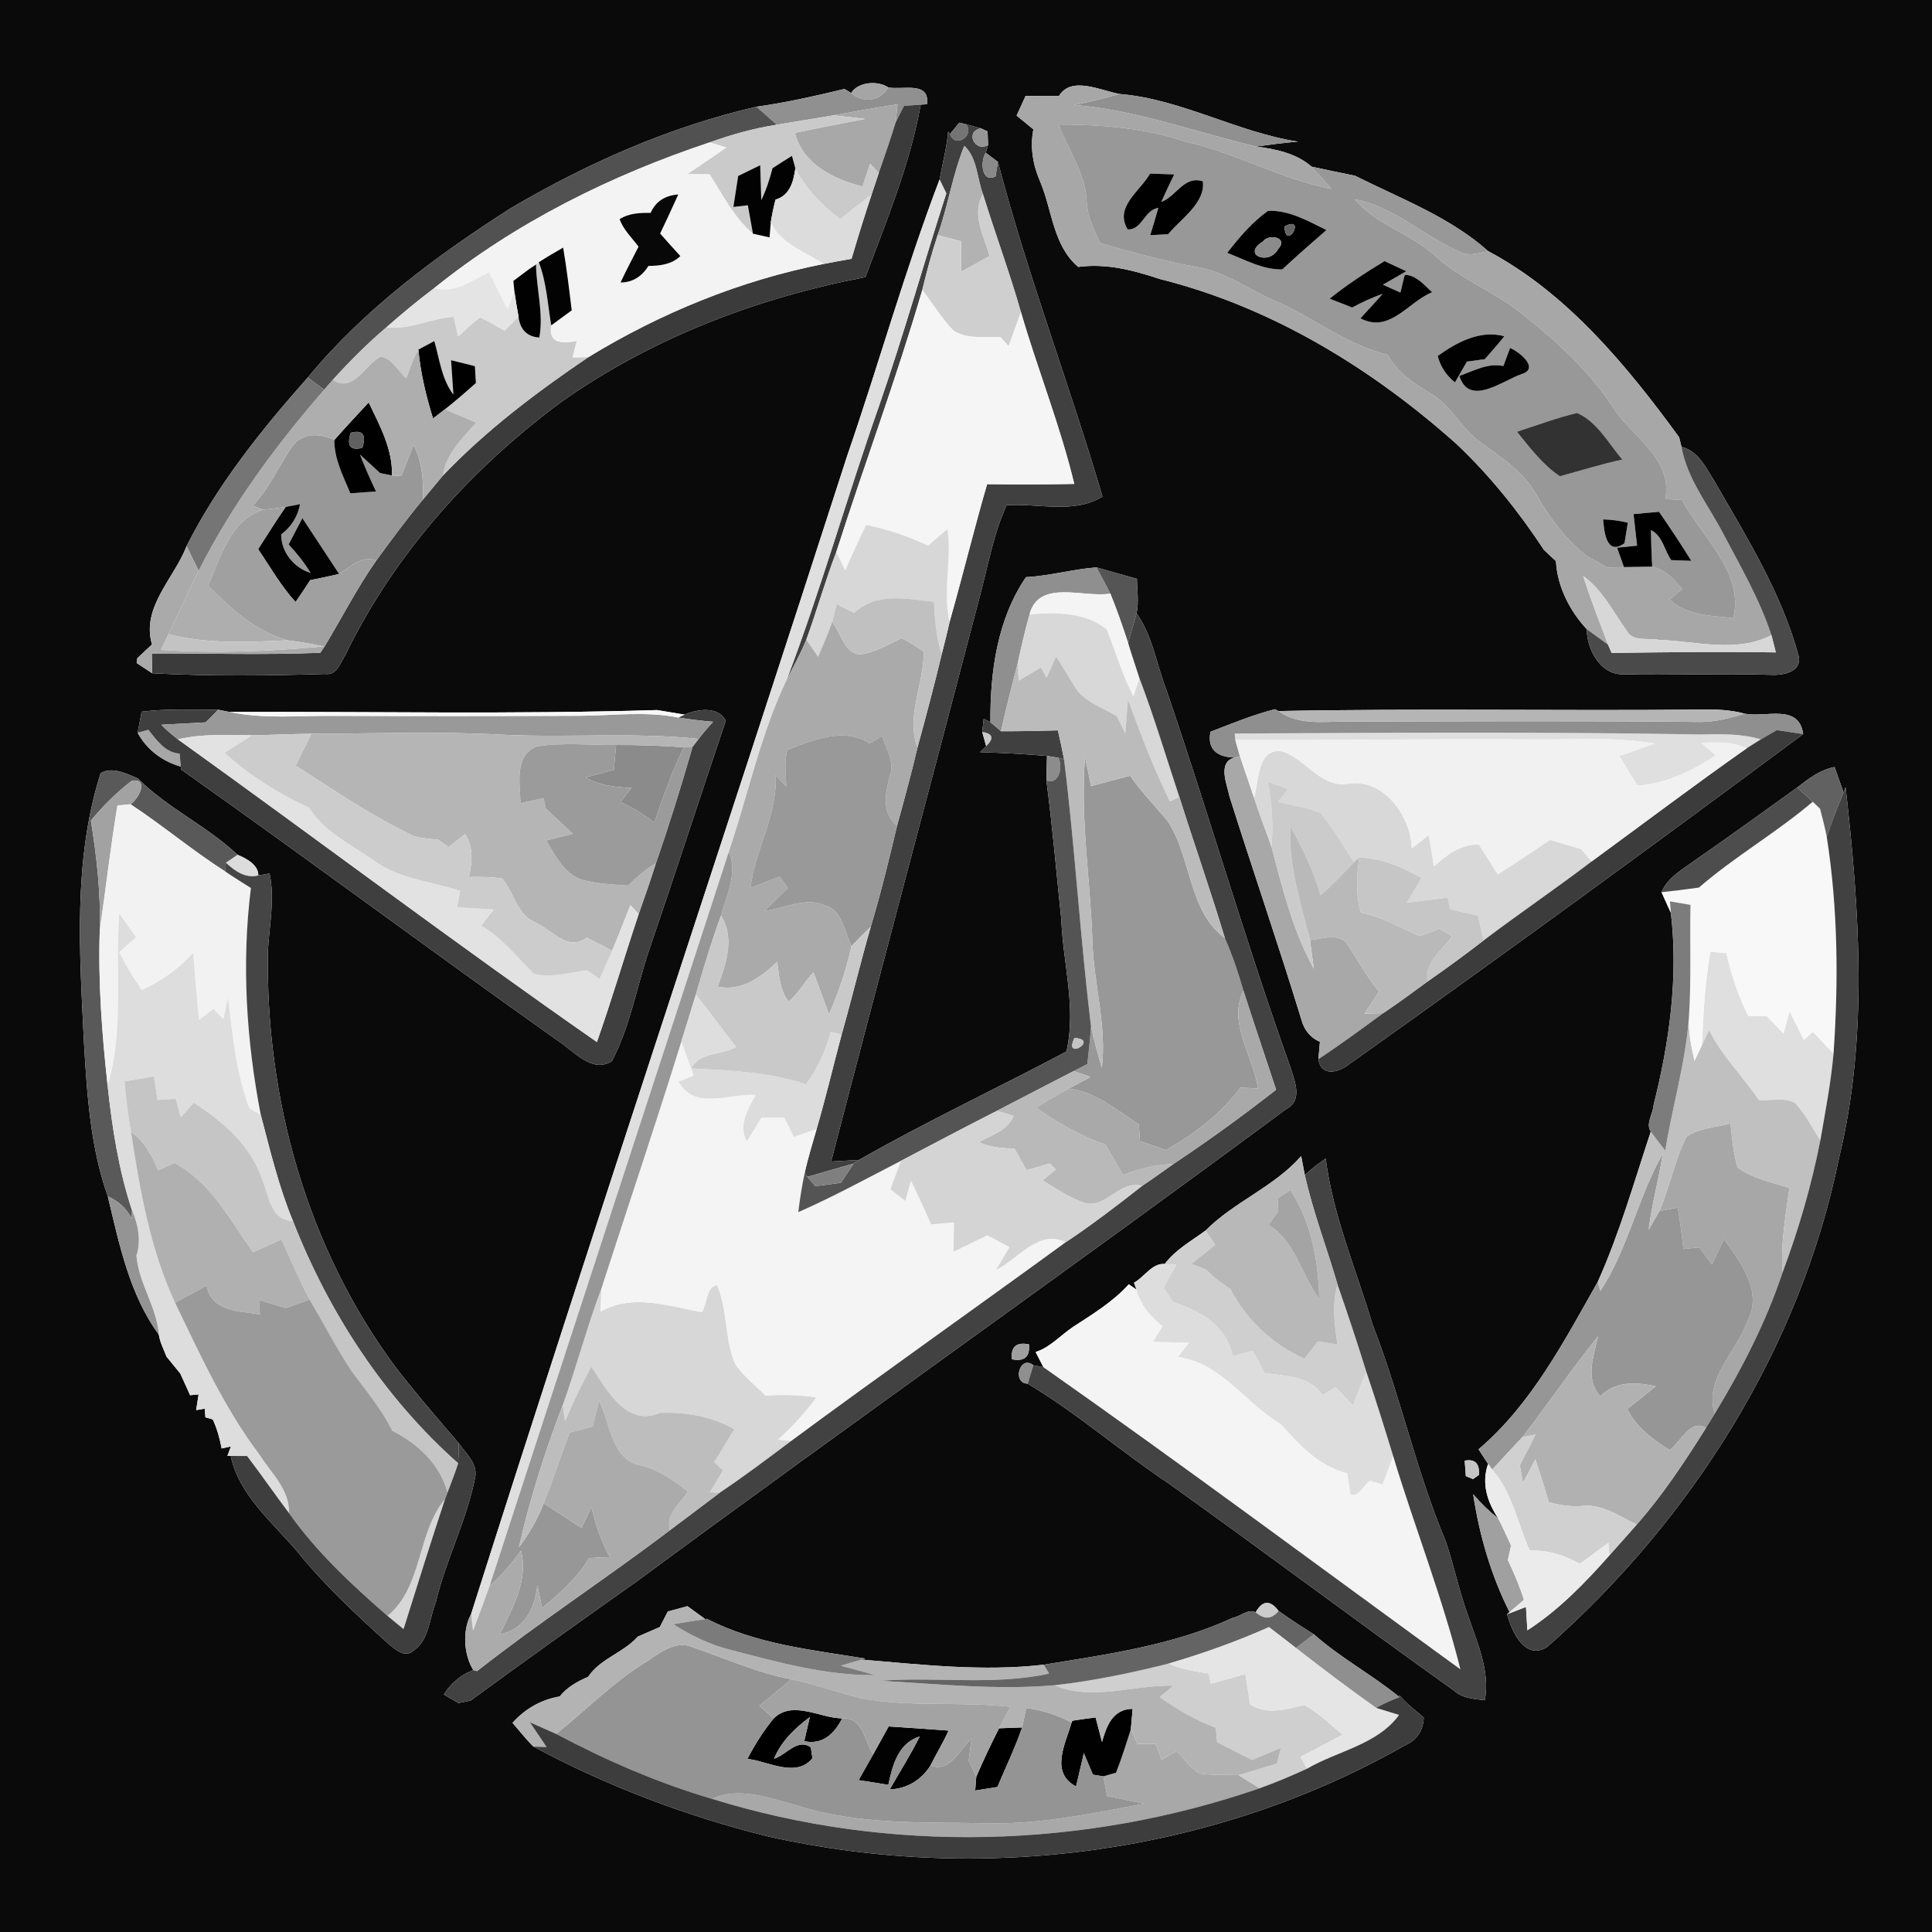 <?xml version="1.0" encoding="UTF-8" ?>
<!DOCTYPE svg PUBLIC "-//W3C//DTD SVG 1.1//EN" "http://www.w3.org/Graphics/SVG/1.1/DTD/svg11.dtd">
<svg width="250pt" height="250pt" viewBox="0 0 250 250" version="1.1" xmlns="http://www.w3.org/2000/svg">
<g id="#0a0a0aff">
<path fill="#0a0a0a" opacity="1.00" d=" M 0.00 0.00 L 250.00 0.00 L 250.00 250.00 L 0.00 250.00 L 0.00 0.00 M 110.14 12.04 L 109.28 11.51 C 105.51 12.41 101.72 13.28 97.88 13.81 C 86.64 16.41 75.97 21.12 66.06 26.96 C 56.46 33.10 47.10 40.03 39.82 48.86 C 33.89 55.54 28.18 62.65 24.15 70.65 C 22.55 74.84 18.25 78.57 19.67 83.39 C 19.20 83.84 18.24 84.73 17.76 85.18 L 17.68 85.79 C 18.18 86.12 19.19 86.79 19.69 87.12 C 27.13 87.52 34.63 87.44 42.09 87.21 C 43.58 87.44 44.05 85.75 44.68 84.78 C 51.06 71.60 61.13 60.46 72.88 51.83 C 84.54 43.67 98.05 38.52 111.99 35.86 C 114.72 28.55 117.76 21.25 119.14 13.54 L 119.95 13.49 C 120.36 10.44 116.77 11.68 114.94 11.31 C 113.59 10.39 111.01 10.59 110.14 12.04 M 137.03 12.43 C 135.59 12.43 134.14 12.43 132.71 12.41 C 132.42 13.05 131.84 14.32 131.55 14.96 C 132.09 15.40 133.17 16.30 133.72 16.74 C 133.27 19.05 133.66 21.35 134.59 23.48 C 136.17 27.20 136.25 31.76 139.52 34.54 C 143.12 34.05 146.67 34.96 150.06 36.10 C 164.49 39.70 177.47 47.63 188.48 57.46 C 192.80 61.54 196.53 66.21 199.79 71.16 C 200.18 71.53 200.95 72.25 201.34 72.61 C 201.51 75.89 203.12 79.04 205.33 81.42 C 205.33 83.94 207.00 87.21 209.85 87.25 C 216.23 87.41 222.63 87.11 229.02 87.32 C 230.54 87.42 233.17 87.05 232.75 84.92 C 230.55 76.74 226.00 69.47 221.81 62.20 C 220.72 60.47 219.75 58.36 217.58 57.82 C 217.51 57.51 217.36 56.89 217.28 56.58 C 210.51 47.30 202.77 37.92 192.57 32.50 C 187.59 28.06 181.22 25.70 175.34 22.74 C 173.46 22.37 171.59 21.96 169.71 21.56 C 167.73 19.82 165.08 19.30 162.54 18.96 C 164.34 18.72 166.15 18.47 167.97 18.33 C 160.07 17.11 152.85 12.82 144.87 12.16 C 142.46 11.74 138.60 9.77 137.03 12.43 M 122.93 17.34 L 122.69 17.03 C 122.51 19.13 121.95 21.17 121.58 23.23 C 117.11 34.94 113.74 47.06 109.65 58.91 C 93.52 108.93 76.85 158.78 60.96 208.86 C 59.81 210.96 60.00 214.10 61.24 216.10 C 59.63 216.74 58.36 217.80 57.43 219.27 L 59.32 220.37 L 60.89 220.06 C 68.06 214.81 75.31 209.65 82.57 204.51 C 110.40 183.98 138.68 164.07 166.47 143.49 C 168.66 142.34 167.48 139.77 166.94 137.99 C 161.17 121.84 156.43 105.36 150.89 89.15 C 149.63 85.88 149.14 82.27 147.07 79.37 C 147.39 77.90 147.13 76.38 147.12 74.90 C 145.37 74.42 143.63 73.92 141.88 73.42 C 138.82 73.65 135.84 74.52 132.76 74.68 C 129.04 80.16 128.11 86.96 128.16 93.45 L 127.29 93.01 C 127.24 93.43 127.15 94.29 127.10 94.71 C 127.23 95.18 127.48 96.10 127.61 96.56 L 126.81 97.33 C 129.70 97.42 132.60 97.56 135.48 97.82 C 135.46 98.61 135.42 100.19 135.40 100.98 C 136.19 106.96 136.70 112.98 137.33 118.98 C 137.55 124.68 139.30 130.37 138.00 136.06 C 129.09 140.80 119.92 145.09 111.16 150.09 C 110.26 150.15 108.45 150.25 107.55 150.30 C 113.89 125.84 120.45 101.45 126.83 77.01 C 127.87 73.10 128.56 69.08 130.25 65.38 C 134.35 65.09 138.97 66.55 142.66 64.25 C 138.40 49.75 132.96 35.59 129.13 20.95 C 128.74 20.66 127.96 20.07 127.56 19.77 L 127.86 18.76 C 127.84 18.32 127.80 17.44 127.79 17.00 L 126.93 16.61 C 126.45 16.48 125.50 16.22 125.02 16.09 L 124.14 15.87 C 123.83 16.24 123.23 16.97 122.93 17.34 M 18.33 92.09 C 18.20 92.77 17.94 94.13 17.81 94.81 C 18.97 96.99 21.03 98.53 23.39 99.19 L 23.43 99.57 C 39.78 111.13 55.85 123.10 72.19 134.67 C 74.20 135.95 76.60 138.96 79.18 137.31 C 81.54 132.82 82.38 127.73 83.99 122.96 C 87.37 113.08 90.59 103.12 93.92 93.25 C 92.87 91.34 90.27 91.76 88.58 92.47 C 87.69 92.32 85.91 92.03 85.02 91.88 C 66.59 92.45 48.15 92.06 29.71 92.13 C 29.34 92.05 28.61 91.91 28.24 91.84 C 24.93 91.85 21.62 91.68 18.33 92.09 M 156.64 94.69 C 156.16 97.03 157.62 98.00 159.76 98.02 C 157.48 98.64 158.79 101.53 159.10 103.07 C 162.15 112.75 165.47 122.34 168.43 132.04 C 168.76 133.28 169.59 134.30 170.80 134.81 C 170.75 135.37 170.65 136.49 170.60 137.05 C 170.92 139.37 173.24 138.80 174.57 137.72 C 194.32 123.71 213.89 109.43 233.33 94.99 C 232.78 91.00 228.48 92.89 225.76 92.35 C 223.87 91.83 221.91 91.77 219.98 91.82 C 201.80 92.00 183.61 91.65 165.44 92.01 L 164.98 91.77 C 162.12 92.51 159.39 93.62 156.64 94.69 M 232.55 101.91 C 228.19 105.04 223.85 108.19 219.43 111.25 C 217.80 112.46 215.84 113.47 215.00 115.45 C 215.40 116.34 215.80 117.23 216.21 118.12 C 217.19 126.46 216.02 134.86 213.98 142.95 C 213.94 144.06 212.90 145.41 213.61 146.43 C 211.45 152.96 209.57 159.59 206.75 165.87 C 202.38 173.57 198.17 181.72 191.32 187.54 C 191.63 188.01 192.25 188.96 192.56 189.43 C 191.67 191.92 192.46 194.37 193.86 196.47 C 192.67 195.54 191.60 194.50 190.63 193.35 C 191.41 198.59 192.95 203.89 195.34 208.61 L 195.01 208.88 C 195.65 211.15 197.29 214.86 200.17 213.15 C 218.87 196.68 232.95 174.43 237.96 149.89 C 241.79 134.14 240.60 117.79 238.82 101.85 L 238.55 102.54 C 238.26 101.71 237.68 100.07 237.39 99.25 C 235.52 99.61 234.01 100.77 232.55 101.91 M 10.87 134.99 C 11.26 141.65 11.71 148.52 13.95 154.81 C 15.42 160.94 16.76 167.54 20.55 172.69 C 20.70 173.69 21.18 174.60 21.55 175.55 C 22.15 176.28 22.74 177.01 23.34 177.75 C 23.76 178.68 24.17 179.61 24.60 180.54 L 25.70 180.44 C 25.62 180.95 25.46 181.96 25.38 182.47 L 26.49 182.28 L 26.58 183.40 L 27.53 183.67 C 28.09 184.86 28.44 186.14 28.68 187.43 L 29.88 187.17 L 29.43 188.40 L 29.86 188.40 C 30.93 193.46 35.24 196.97 38.46 200.76 C 42.00 205.14 46.13 208.98 50.31 212.74 C 51.19 213.46 52.42 214.62 53.55 213.56 C 55.53 212.20 55.56 209.42 56.39 207.34 C 57.71 201.76 60.47 196.62 61.52 190.98 C 61.72 189.26 60.25 188.06 59.38 186.77 C 56.59 183.51 53.77 180.27 51.16 176.87 C 39.73 161.47 34.33 142.11 34.67 123.04 C 34.84 119.71 35.59 116.36 34.88 113.03 L 33.42 113.28 C 33.47 111.93 31.83 111.04 30.73 110.61 C 26.77 106.86 21.68 104.59 17.84 100.73 C 16.41 100.13 14.51 99.15 13.02 100.05 C 9.43 111.31 10.30 123.35 10.87 134.99 M 168.23 148.56 C 168.84 149.17 168.84 149.17 168.23 148.56 M 170.23 150.87 C 170.17 150.92 170.04 151.03 169.97 151.08 L 168.84 152.04 C 168.72 151.43 168.49 150.21 168.37 149.60 C 164.88 153.58 159.66 155.53 156.00 159.23 C 154.16 160.58 152.11 161.71 150.71 163.56 C 149.07 163.42 148.08 165.26 146.74 165.98 L 147.06 166.87 L 146.06 166.19 C 144.01 168.47 141.38 170.05 138.84 171.71 C 137.23 172.79 135.91 174.34 134.01 174.95 C 134.26 175.44 134.77 176.43 135.02 176.92 L 133.71 176.66 C 131.98 175.26 130.89 178.97 132.99 179.05 C 139.35 182.85 144.96 187.78 151.13 191.89 C 163.54 200.74 175.71 209.91 188.13 218.75 C 189.22 219.77 190.73 219.84 192.14 220.01 C 192.83 216.19 191.15 212.59 189.97 209.06 C 188.82 205.94 188.17 202.67 187.11 199.53 C 183.26 190.39 181.21 180.62 177.61 171.39 C 175.48 164.26 172.50 157.33 171.54 149.91 C 171.21 150.15 170.56 150.63 170.23 150.87 M 130.94 175.89 C 132.56 176.21 133.29 175.57 133.15 173.96 C 131.52 173.63 130.78 174.27 130.94 175.89 M 189.53 189.01 C 189.57 189.51 189.64 190.51 189.68 191.01 L 190.61 191.39 L 191.37 190.86 C 191.48 189.37 190.86 188.76 189.53 189.01 M 162.48 208.63 C 161.55 208.11 160.46 209.19 159.51 209.35 C 151.81 212.90 143.36 214.06 135.07 215.41 C 127.21 216.32 119.33 215.41 111.50 214.75 L 111.98 214.62 C 105.04 213.49 97.80 212.75 91.48 209.48 L 91.25 209.51 C 90.68 209.09 89.53 208.26 88.96 207.84 C 88.32 208.02 87.05 208.36 86.41 208.53 C 86.16 209.03 85.65 210.03 85.39 210.53 C 84.43 210.94 83.48 211.36 82.53 211.78 C 80.65 213.89 77.71 214.59 76.10 216.98 C 74.72 217.58 73.38 218.31 72.43 219.52 C 70.05 219.92 67.92 221.13 66.32 222.94 C 67.22 223.96 68.05 225.05 69.03 226.01 C 78.58 231.14 88.80 235.01 99.31 237.62 C 127.01 243.86 157.09 239.94 181.83 225.83 C 183.33 225.20 184.20 223.86 184.23 222.24 C 183.13 221.32 181.99 220.45 181.07 219.35 L 181.10 219.61 C 177.55 216.71 173.46 214.54 170.02 211.48 C 168.47 210.52 166.94 209.52 165.45 208.46 C 164.37 207.01 163.38 207.06 162.48 208.63 Z" />
</g>
<g id="#a5a5a5ff">
<path fill="#a5a5a5" opacity="1.00" d=" M 110.14 12.04 C 111.01 10.59 113.59 10.39 114.94 11.31 C 113.97 13.13 111.62 13.40 110.14 12.04 Z" />
</g>
<g id="#909090ff">
<path fill="#909090" opacity="1.00" d=" M 114.94 11.31 C 116.77 11.68 120.36 10.44 119.95 13.49 L 119.14 13.54 C 118.60 13.58 117.52 13.66 116.98 13.70 C 116.71 14.24 116.17 15.30 115.90 15.83 C 115.96 15.25 116.08 14.08 116.14 13.50 C 113.36 13.92 110.60 14.42 107.84 14.93 C 105.40 15.32 102.96 15.74 100.51 16.14 C 99.63 15.36 98.76 14.58 97.88 13.81 C 101.72 13.28 105.51 12.41 109.28 11.51 L 110.14 12.04 C 111.62 13.40 113.97 13.13 114.94 11.31 Z" />
<path fill="#909090" opacity="1.00" d=" M 144.87 12.16 C 152.85 12.82 160.07 17.11 167.97 18.33 C 166.15 18.47 164.34 18.72 162.54 18.96 C 154.72 17.12 147.10 14.23 139.00 13.58 C 140.98 13.19 142.93 12.70 144.87 12.16 Z" />
</g>
<g id="#a7a7a7ff">
<path fill="#a7a7a7" opacity="1.00" d=" M 137.03 12.43 C 138.60 9.77 142.46 11.74 144.87 12.16 C 142.93 12.70 140.98 13.19 139.00 13.58 C 147.10 14.23 154.72 17.12 162.54 18.96 C 165.08 19.30 167.73 19.82 169.71 21.56 C 170.59 22.50 171.44 23.46 172.28 24.44 C 165.74 23.21 159.91 19.75 153.42 18.34 C 148.13 16.53 142.54 16.14 136.99 16.11 C 138.26 19.44 140.52 22.50 140.62 26.19 C 140.74 28.06 141.57 29.76 142.35 31.43 C 146.49 32.68 150.68 33.79 154.95 34.57 C 158.60 35.18 161.59 37.47 164.93 38.91 C 169.91 41.03 174.20 44.64 179.56 45.90 C 180.81 48.19 182.97 49.63 185.16 50.94 C 187.84 52.52 189.15 55.55 191.68 57.31 C 194.35 59.23 197.19 61.11 198.84 64.06 C 200.54 67.03 202.60 69.80 205.30 71.93 C 206.20 72.43 207.09 72.93 207.99 73.44 C 208.53 73.42 209.61 73.40 210.14 73.38 C 211.36 73.35 212.57 73.33 213.79 73.32 C 215.46 73.72 216.64 74.93 217.66 76.22 C 217.26 76.57 216.47 77.25 216.07 77.60 C 218.30 79.71 221.45 79.65 224.30 79.98 C 225.69 73.94 220.21 69.54 217.65 64.69 C 216.93 64.65 216.21 64.62 215.50 64.58 C 216.47 59.12 210.98 56.50 208.55 52.44 C 205.41 47.75 201.17 43.93 196.76 40.46 C 193.31 37.73 189.08 36.16 185.81 33.19 C 182.64 30.24 178.16 29.16 175.32 25.80 C 180.34 26.72 184.07 30.45 188.63 32.44 C 189.86 33.28 191.26 32.76 192.57 32.50 C 202.77 37.92 210.51 47.30 217.28 56.58 C 217.36 56.89 217.51 57.51 217.58 57.82 C 218.33 61.98 221.04 65.32 222.95 68.98 C 225.22 73.30 227.70 77.54 229.22 82.19 C 224.65 84.54 219.52 82.96 214.67 82.80 C 213.27 82.50 211.31 83.12 210.49 81.61 C 208.73 79.15 207.37 76.35 204.86 74.53 C 205.82 77.53 206.97 80.47 208.08 83.42 C 207.16 82.75 206.24 82.08 205.33 81.42 C 203.12 79.04 201.51 75.89 201.34 72.61 C 200.95 72.25 200.18 71.53 199.79 71.16 C 196.53 66.21 192.80 61.54 188.48 57.46 C 177.47 47.63 164.49 39.70 150.06 36.10 C 146.67 34.96 143.12 34.05 139.52 34.54 C 136.25 31.76 136.17 27.20 134.59 23.48 C 133.66 21.35 133.27 19.05 133.72 16.74 C 133.17 16.30 132.09 15.40 131.55 14.96 C 131.84 14.32 132.42 13.05 132.71 12.41 C 134.14 12.43 135.59 12.43 137.03 12.43 Z" />
<path fill="#a7a7a7" opacity="1.00" d=" M 17.81 94.81 C 18.16 94.71 18.84 94.52 19.19 94.43 C 20.27 95.75 21.34 97.38 23.25 97.52 C 23.29 97.93 23.36 98.77 23.39 99.19 C 21.03 98.53 18.97 96.99 17.81 94.81 Z" />
<path fill="#a7a7a7" opacity="1.00" d=" M 218.24 147.08 C 219.88 145.95 222.03 145.90 223.92 145.37 C 224.14 147.28 224.28 149.22 224.86 151.07 C 226.80 152.54 229.28 152.96 231.55 153.72 C 231.07 157.34 230.37 160.97 230.67 164.64 C 228.53 171.08 225.39 177.16 221.88 182.95 C 220.45 178.43 224.69 175.01 226.07 171.05 C 228.19 167.25 225.26 163.34 223.07 160.36 C 222.55 161.45 222.04 162.54 221.53 163.64 C 220.99 162.89 220.44 162.15 219.90 161.41 C 219.20 161.48 218.51 161.55 217.83 161.62 C 217.63 159.83 217.39 158.04 217.11 156.26 C 216.51 156.38 215.32 156.60 214.72 156.72 C 216.09 153.57 216.68 150.13 218.24 147.08 Z" />
</g>
<g id="#a8a8a8ff">
<path fill="#a8a8a8" opacity="1.00" d=" M 107.84 14.93 C 110.60 14.42 113.36 13.92 116.14 13.50 C 116.08 14.08 115.96 15.25 115.90 15.83 C 115.22 18.03 114.48 20.20 113.72 22.37 C 113.44 22.07 112.87 21.48 112.59 21.19 C 112.35 21.93 111.85 23.40 111.60 24.14 C 107.88 23.18 103.87 21.26 102.87 17.19 C 105.88 16.56 108.91 15.98 111.93 15.39 C 110.57 15.22 109.21 15.06 107.84 14.93 Z" />
<path fill="#a8a8a8" opacity="1.00" d=" M 159.76 98.02 L 160.45 97.87 C 161.04 99.66 161.68 101.43 162.27 103.22 C 162.96 105.36 163.78 107.45 164.53 109.57 C 165.95 114.96 167.31 120.46 170.01 125.37 C 169.89 124.44 169.64 122.58 169.51 121.65 C 171.02 121.50 172.84 120.78 174.17 121.90 C 175.59 124.04 176.79 126.33 178.46 128.30 C 177.83 129.25 177.20 130.20 176.58 131.16 C 177.18 131.14 178.39 131.11 178.99 131.10 C 176.23 133.13 173.47 135.16 170.60 137.05 C 170.65 136.49 170.75 135.37 170.80 134.81 C 169.59 134.30 168.76 133.28 168.43 132.04 C 165.47 122.34 162.15 112.75 159.10 103.07 C 158.79 101.53 157.48 98.64 159.76 98.02 Z" />
<path fill="#a8a8a8" opacity="1.00" d=" M 146.33 223.77 C 146.54 224.24 146.97 225.19 147.19 225.66 C 147.97 225.65 148.76 225.65 149.55 225.64 C 149.74 226.16 150.11 227.19 150.30 227.71 C 150.95 227.33 151.60 226.95 152.25 226.58 C 153.24 227.57 154.04 228.84 155.30 229.50 C 156.95 229.73 158.62 229.65 160.28 229.70 C 160.96 230.12 162.32 230.98 163.00 231.40 C 140.30 239.23 115.09 239.91 92.13 232.77 C 95.75 231.15 99.64 232.70 103.22 233.66 C 111.21 236.20 119.69 235.76 127.97 235.93 C 134.76 236.07 141.42 234.64 148.06 233.40 C 146.46 233.07 144.86 232.74 143.27 232.42 C 143.14 231.78 142.89 230.50 142.77 229.86 C 143.18 229.74 144.00 229.51 144.41 229.39 C 145.14 227.55 145.73 225.65 146.33 223.77 Z" />
</g>
<g id="#515151ff">
<path fill="#515151" opacity="1.00" d=" M 66.06 26.96 C 75.97 21.12 86.64 16.41 97.88 13.81 C 98.76 14.58 99.63 15.36 100.51 16.14 C 97.54 16.60 94.64 17.42 91.81 18.43 C 79.02 22.70 66.72 28.79 56.19 37.28 C 54.07 38.88 52.02 40.57 50.03 42.33 C 47.55 44.43 45.25 46.74 43.07 49.15 C 42.79 49.47 42.23 50.11 41.95 50.42 C 41.42 50.03 40.36 49.25 39.82 48.86 C 47.10 40.03 56.46 33.10 66.06 26.96 Z" />
</g>
<g id="#3b3b3bff">
<path fill="#3b3b3b" opacity="1.00" d=" M 116.98 13.70 C 117.52 13.66 118.60 13.58 119.14 13.54 C 117.76 21.25 114.72 28.55 111.99 35.86 C 98.05 38.52 84.54 43.67 72.88 51.83 C 61.13 60.46 51.06 71.60 44.68 84.78 C 44.05 85.75 43.58 87.44 42.09 87.21 C 34.63 87.44 27.13 87.52 19.69 87.12 C 19.68 86.48 19.65 85.19 19.64 84.55 C 26.91 84.54 34.18 84.76 41.44 84.47 L 42.02 83.62 C 44.25 79.93 46.21 76.06 48.70 72.52 C 50.65 69.85 52.62 67.18 54.74 64.63 C 55.60 63.60 56.45 62.58 57.30 61.55 C 62.92 55.66 69.42 50.76 76.14 46.21 C 85.51 40.49 95.81 36.28 106.60 34.15 C 107.79 33.91 108.99 33.70 110.19 33.49 C 111.01 30.70 111.87 27.92 112.79 25.16 C 113.11 24.23 113.41 23.30 113.72 22.37 C 114.48 20.20 115.22 18.03 115.90 15.83 C 116.17 15.30 116.71 14.24 116.98 13.70 Z" />
</g>
<g id="#cacacaff">
<path fill="#cacaca" opacity="1.00" d=" M 100.51 16.14 C 102.96 15.74 105.40 15.32 107.84 14.93 C 109.21 15.06 110.57 15.22 111.93 15.39 C 108.91 15.98 105.88 16.56 102.87 17.19 C 103.87 21.26 107.88 23.18 111.60 24.14 C 111.85 23.40 112.35 21.93 112.59 21.19 C 112.87 21.48 113.44 22.07 113.72 22.37 C 113.41 23.30 113.11 24.23 112.79 25.16 C 111.43 26.23 110.07 27.30 108.71 28.38 C 106.41 26.55 104.23 24.47 102.92 21.79 C 102.81 21.38 102.59 20.57 102.48 20.17 C 101.64 20.69 100.79 21.22 99.96 21.77 C 99.60 23.18 99.15 24.58 98.51 25.90 C 98.48 24.77 98.41 22.51 98.37 21.38 C 97.66 21.72 96.23 22.42 95.52 22.77 C 95.32 24.11 95.11 25.44 94.90 26.78 C 95.37 26.73 96.30 26.62 96.77 26.56 C 96.99 27.79 97.21 29.02 97.43 30.24 C 94.98 28.16 93.53 25.23 91.82 22.56 C 90.85 22.55 89.89 22.54 88.93 22.53 C 90.62 21.39 92.31 20.25 93.98 19.09 C 93.44 18.92 92.35 18.59 91.81 18.43 C 94.64 17.42 97.54 16.60 100.51 16.14 Z" />
<path fill="#cacaca" opacity="1.00" d=" M 68.39 34.88 C 68.72 34.64 69.38 34.17 69.72 33.93 C 70.73 36.54 70.86 39.37 71.33 42.10 C 70.93 44.54 72.85 44.44 74.64 44.12 C 74.50 44.65 74.23 45.72 74.09 46.25 C 74.60 46.24 75.63 46.22 76.14 46.21 C 69.42 50.76 62.92 55.66 57.30 61.55 C 57.71 58.73 59.81 56.72 61.61 54.70 C 60.29 54.07 58.90 53.59 57.58 52.96 C 58.95 51.87 60.28 50.73 61.58 49.56 C 61.55 49.02 61.48 47.93 61.45 47.38 C 60.68 47.19 59.14 46.80 58.37 46.61 C 58.45 47.72 58.59 49.95 58.67 51.06 C 57.14 49.06 56.88 46.48 56.20 44.13 C 55.69 44.41 54.66 44.96 54.14 45.24 C 53.46 46.41 53.03 47.70 52.58 48.97 C 51.51 48.03 50.77 46.41 49.28 46.14 C 47.20 47.19 45.71 50.94 43.07 49.15 C 45.25 46.74 47.55 44.43 50.03 42.33 C 52.99 42.74 55.76 41.16 58.70 40.99 C 58.85 41.63 59.14 42.90 59.29 43.54 C 60.21 42.69 61.11 41.81 62.12 41.06 C 63.21 41.56 64.25 42.19 65.29 42.79 C 65.90 42.18 66.50 41.57 67.10 40.97 C 67.26 42.55 68.16 43.60 69.79 43.67 C 70.36 40.54 69.40 37.37 69.36 34.23 L 68.39 34.88 Z" />
<path fill="#cacaca" opacity="1.00" d=" M 127.10 94.71 C 128.50 94.93 128.67 95.54 127.61 96.56 C 127.48 96.10 127.23 95.18 127.10 94.71 Z" />
</g>
<g id="#747474ff">
<path fill="#747474" opacity="1.00" d=" M 122.93 17.34 C 123.23 16.97 123.83 16.24 124.14 15.87 L 125.02 16.09 C 126.15 17.58 123.55 19.27 122.93 17.34 Z" />
</g>
<g id="#404040ff">
<path fill="#404040" opacity="1.00" d=" M 125.02 16.09 C 125.50 16.22 126.45 16.48 126.93 16.61 C 124.82 16.99 126.15 19.77 127.86 18.76 L 127.56 19.77 C 126.83 20.81 126.98 23.75 128.82 22.82 C 128.90 22.35 129.06 21.42 129.13 20.95 C 132.96 35.59 138.40 49.75 142.66 64.25 C 138.97 66.55 134.35 65.09 130.25 65.38 C 128.56 69.08 127.87 73.10 126.83 77.01 C 120.45 101.45 113.89 125.84 107.55 150.30 C 108.45 150.25 110.26 150.15 111.16 150.09 C 110.99 150.21 110.64 150.45 110.46 150.56 C 108.47 151.15 106.46 151.69 104.47 152.28 L 104.12 151.80 C 104.54 149.87 105.13 147.99 105.67 146.10 C 106.85 142.06 107.81 137.97 108.90 133.90 C 110.22 129.26 111.34 124.56 112.68 119.92 C 113.97 115.61 115.04 111.23 116.08 106.85 C 117.00 103.49 117.93 100.13 118.72 96.74 C 119.82 92.72 120.89 88.70 121.86 84.65 C 122.21 83.27 122.57 81.88 122.87 80.49 C 124.56 74.56 126.01 68.57 127.73 62.65 C 131.49 62.70 135.25 62.69 139.01 62.62 C 137.19 55.07 134.28 47.84 132.11 40.39 C 130.64 35.25 128.78 30.24 127.20 25.14 C 126.42 23.08 126.46 20.41 124.78 18.88 C 123.26 22.61 122.68 26.64 121.33 30.43 C 120.56 32.76 119.92 35.12 119.35 37.50 C 116.02 48.93 111.84 60.09 108.22 71.42 C 106.78 75.16 105.71 79.01 104.34 82.77 C 103.60 84.55 102.68 86.25 101.80 87.96 C 106.23 76.29 109.61 64.26 113.76 52.49 C 116.91 43.41 119.51 34.16 122.45 25.02 C 122.23 24.58 121.80 23.68 121.58 23.23 C 121.95 21.17 122.51 19.13 122.69 17.03 L 122.93 17.34 C 123.55 19.27 126.15 17.58 125.02 16.09 Z" />
<path fill="#404040" opacity="1.00" d=" M 128.16 93.45 C 128.50 93.74 129.19 94.33 129.53 94.62 C 131.98 94.63 134.44 94.58 136.89 94.51 C 137.18 95.76 137.45 97.01 137.69 98.27 L 136.94 98.05 C 136.58 97.99 135.85 97.88 135.48 97.82 C 132.60 97.56 129.70 97.42 126.81 97.33 L 127.61 96.56 C 128.67 95.54 128.50 94.93 127.10 94.71 C 127.15 94.29 127.24 93.43 127.29 93.01 L 128.16 93.45 Z" />
</g>
<g id="#989898ff">
<path fill="#989898" opacity="1.00" d=" M 136.99 16.11 C 142.54 16.14 148.13 16.53 153.42 18.34 C 159.91 19.75 165.74 23.21 172.28 24.44 C 171.44 23.46 170.59 22.50 169.71 21.56 C 171.59 21.96 173.46 22.37 175.34 22.74 C 181.22 25.70 187.59 28.06 192.57 32.50 C 191.26 32.76 189.86 33.28 188.63 32.44 C 184.07 30.45 180.34 26.72 175.32 25.80 C 178.16 29.16 182.64 30.24 185.81 33.19 C 189.08 36.16 193.31 37.73 196.76 40.46 C 201.17 43.93 205.41 47.75 208.55 52.44 C 210.98 56.50 216.47 59.12 215.50 64.58 C 216.21 64.62 216.93 64.65 217.65 64.69 C 220.21 69.54 225.69 73.94 224.30 79.98 C 221.45 79.65 218.30 79.71 216.07 77.60 C 216.47 77.25 217.26 76.57 217.66 76.22 C 216.64 74.93 215.46 73.72 213.79 73.32 C 213.71 71.74 213.65 70.17 213.63 68.59 C 215.19 69.38 215.34 71.19 216.26 72.48 C 216.91 72.50 218.20 72.55 218.85 72.57 C 217.52 70.41 216.11 68.31 214.68 66.23 C 213.57 66.32 212.48 66.42 211.38 66.53 C 211.53 67.89 211.68 69.25 211.84 70.61 C 211.19 70.68 209.89 70.80 209.25 70.87 C 209.47 71.50 209.92 72.75 210.14 73.38 C 209.61 73.40 208.53 73.42 207.99 73.44 C 207.09 72.93 206.20 72.43 205.30 71.93 C 202.60 69.80 200.54 67.03 198.84 64.06 C 197.19 61.11 194.35 59.23 191.68 57.31 C 189.15 55.55 187.84 52.52 185.16 50.94 C 182.97 49.63 180.81 48.19 179.56 45.90 C 174.20 44.64 169.91 41.03 164.93 38.91 C 161.59 37.47 158.60 35.18 154.95 34.57 C 150.68 33.79 146.49 32.68 142.35 31.43 C 141.57 29.76 140.74 28.06 140.62 26.19 C 140.52 22.50 138.26 19.44 136.99 16.11 M 148.82 22.46 C 147.57 24.71 144.13 26.79 145.93 29.69 C 147.81 29.76 148.05 27.16 149.89 26.90 C 149.56 28.08 149.20 29.26 148.84 30.43 C 149.42 30.40 150.58 30.33 151.16 30.30 C 152.82 28.30 156.02 26.23 155.64 23.45 C 153.19 22.71 152.24 25.40 150.27 26.13 C 150.80 24.93 151.37 23.75 151.94 22.57 C 150.90 22.53 149.86 22.50 148.82 22.46 M 158.80 32.72 C 161.11 33.60 163.38 34.91 165.92 34.86 C 167.79 33.13 169.74 31.41 171.64 29.77 C 169.27 28.60 166.81 27.18 164.09 27.28 C 162.01 28.76 160.35 30.73 158.80 32.72 M 172.05 38.65 C 172.78 38.93 174.24 39.50 174.97 39.79 C 176.24 39.11 177.55 38.49 178.92 38.03 C 177.98 39.10 177.00 40.14 176.04 41.19 C 179.82 43.19 182.20 39.08 185.32 37.81 C 184.28 36.89 183.29 35.60 181.77 35.56 C 181.63 36.13 181.35 37.28 181.21 37.86 C 180.45 37.52 179.70 37.18 178.95 36.84 C 179.70 36.41 181.21 35.54 181.97 35.10 C 181.26 34.77 179.85 34.12 179.15 33.79 C 176.70 35.28 174.29 36.85 172.05 38.65 M 186.04 46.06 C 186.38 47.42 187.13 48.56 188.27 49.48 C 188.66 48.81 189.43 47.46 189.82 46.79 C 190.40 46.71 191.55 46.56 192.13 46.48 C 192.98 45.50 193.85 44.53 194.66 43.51 C 191.55 42.65 188.48 44.30 186.04 46.06 M 194.54 47.36 C 192.52 46.93 190.67 48.01 188.84 48.64 C 190.14 52.75 194.52 49.16 197.00 48.37 C 199.25 47.59 196.45 45.43 195.40 45.03 C 195.18 45.61 194.76 46.78 194.54 47.36 M 196.29 55.87 C 197.97 57.94 199.61 60.12 201.84 61.63 C 204.54 60.90 207.20 60.06 209.93 59.47 C 208.14 57.36 206.68 54.58 204.08 53.44 C 201.43 54.06 198.88 55.03 196.29 55.87 M 207.45 67.21 C 207.56 68.69 207.84 72.01 210.21 70.29 C 210.32 69.63 210.53 68.31 210.64 67.64 C 209.59 67.38 208.53 67.24 207.45 67.21 Z" />
<path fill="#989898" opacity="1.00" d=" M 37.82 57.74 C 39.15 55.94 41.45 56.05 43.26 56.94 C 43.25 59.41 44.41 61.62 45.34 63.84 C 46.44 63.73 47.55 63.66 48.66 63.61 C 47.92 62.03 47.20 60.44 46.58 58.82 C 47.44 59.62 48.31 60.42 49.18 61.21 C 49.57 61.29 50.34 61.45 50.72 61.52 C 51.02 61.54 51.62 61.58 51.92 61.60 C 52.48 60.27 52.97 58.92 53.51 57.58 C 54.66 59.76 54.79 62.22 54.74 64.63 C 52.62 67.18 50.65 69.85 48.70 72.52 C 46.77 71.78 45.38 73.38 43.88 74.27 C 42.29 71.87 40.72 69.46 39.13 67.05 C 38.54 68.19 37.95 69.32 37.35 70.45 C 38.41 71.59 39.39 72.81 40.20 74.14 C 38.05 73.50 36.36 71.42 36.39 69.15 C 37.69 68.17 38.51 66.86 38.83 65.24 C 38.37 65.33 37.44 65.50 36.97 65.59 C 36.00 65.73 35.01 65.86 34.03 65.96 C 33.70 65.83 33.04 65.57 32.71 65.44 C 34.84 63.16 36.10 60.29 37.82 57.74 Z" />
<path fill="#989898" opacity="1.00" d=" M 141.36 121.92 C 141.12 113.92 139.75 105.97 140.41 97.96 C 140.67 99.21 140.92 100.47 141.18 101.72 C 142.87 101.28 144.55 100.81 146.24 100.38 C 147.64 102.42 149.35 104.20 150.96 106.07 C 154.23 110.77 153.65 117.78 158.50 121.40 C 159.48 123.61 160.24 125.90 160.91 128.22 C 158.81 132.32 162.21 136.68 162.77 140.84 C 162.02 140.81 161.27 140.77 160.52 140.74 C 157.95 144.13 154.58 146.77 150.86 148.81 C 149.74 148.42 148.62 148.04 147.51 147.66 C 147.46 146.94 147.41 146.22 147.36 145.50 C 144.52 143.67 141.80 141.28 138.30 140.87 C 139.00 140.49 140.41 139.74 141.11 139.36 C 140.57 139.17 139.48 138.78 138.94 138.59 C 139.38 138.36 140.26 137.91 140.70 137.68 C 140.88 136.07 141.06 134.46 141.18 132.84 C 141.57 134.64 142.05 136.42 142.58 138.19 C 143.22 132.72 141.55 127.36 141.36 121.92 Z" />
</g>
<g id="#969696ff">
<path fill="#969696" opacity="1.00" d=" M 127.86 18.76 C 126.15 19.77 124.82 16.99 126.93 16.61 L 127.79 17.00 C 127.80 17.44 127.84 18.32 127.86 18.76 Z" />
<path fill="#969696" opacity="1.00" d=" M 207.09 167.04 C 210.70 161.53 211.93 154.94 215.16 149.28 C 214.65 152.58 213.75 155.81 213.33 159.13 C 213.68 158.53 214.37 157.32 214.72 156.72 C 215.32 156.60 216.51 156.38 217.11 156.26 C 217.39 158.04 217.63 159.83 217.83 161.62 C 218.51 161.55 219.20 161.48 219.90 161.41 C 220.44 162.15 220.99 162.89 221.53 163.64 C 222.04 162.54 222.55 161.45 223.07 160.36 C 225.26 163.34 228.19 167.25 226.07 171.05 C 224.69 175.01 220.45 178.43 221.88 182.95 C 221.51 183.55 221.14 184.15 220.77 184.75 C 218.65 183.59 217.53 186.59 216.06 187.63 C 213.87 186.27 211.74 184.70 210.57 182.33 C 211.80 181.35 213.04 180.38 214.25 179.38 C 211.71 178.84 209.04 178.67 207.08 180.69 C 205.05 178.43 206.23 175.50 206.78 172.92 C 203.36 177.14 200.34 181.66 197.01 185.95 C 195.69 187.34 194.39 188.75 193.09 190.16 L 192.56 189.43 C 192.25 188.96 191.63 188.01 191.32 187.54 C 198.17 181.72 202.38 173.57 206.75 165.87 C 206.83 166.16 207.00 166.75 207.09 167.04 Z" />
</g>
<g id="#f3f3f3ff">
<path fill="#f3f3f3" opacity="1.00" d=" M 56.19 37.28 C 66.72 28.79 79.02 22.70 91.81 18.43 C 92.35 18.59 93.44 18.92 93.98 19.09 C 92.31 20.25 90.62 21.39 88.93 22.53 C 89.89 22.54 90.85 22.55 91.82 22.56 C 93.53 25.23 94.98 28.16 97.43 30.24 C 97.97 30.36 99.04 30.60 99.58 30.72 C 99.62 30.23 99.70 29.24 99.74 28.75 C 101.04 31.59 104.18 32.54 106.60 34.15 C 95.81 36.28 85.51 40.49 76.14 46.21 C 75.63 46.22 74.60 46.24 74.09 46.25 C 74.23 45.72 74.50 44.65 74.64 44.12 C 72.85 44.44 70.93 44.54 71.33 42.10 C 72.22 41.46 73.10 40.81 73.98 40.16 C 73.65 37.45 73.33 34.73 72.87 32.04 C 71.81 32.65 70.75 33.27 69.72 33.93 C 69.38 34.17 68.72 34.64 68.39 34.88 C 67.90 35.25 66.92 35.98 66.43 36.35 C 66.46 36.70 66.53 37.41 66.57 37.76 C 66.34 38.32 65.89 39.43 65.66 39.99 C 64.85 38.41 64.05 36.82 63.27 35.23 C 61.05 36.33 58.80 38.04 56.19 37.28 M 84.19 27.55 C 82.80 27.53 81.39 27.58 80.18 28.36 C 80.67 29.74 81.77 30.77 82.63 31.92 C 81.84 33.45 81.03 34.99 80.30 36.55 C 81.89 36.56 83.08 35.73 83.91 34.41 C 85.40 34.40 86.91 34.22 88.04 33.14 C 87.15 32.17 86.28 31.19 85.42 30.22 C 86.22 28.54 87.01 26.86 87.77 25.16 C 86.02 25.30 84.83 26.09 84.19 27.55 Z" />
</g>
<g id="#b2b2b2ff">
<path fill="#b2b2b2" opacity="1.00" d=" M 121.33 30.43 C 122.68 26.64 123.26 22.61 124.78 18.88 C 126.46 20.41 126.42 23.08 127.20 25.14 C 125.65 27.76 127.38 30.55 128.05 33.14 C 126.82 33.82 125.59 34.50 124.36 35.17 C 124.35 33.85 124.38 32.53 124.38 31.21 C 123.62 31.01 122.09 30.62 121.33 30.43 Z" />
</g>
<g id="#020202ff">
<path fill="#020202" opacity="1.00" d=" M 99.96 21.77 C 100.79 21.22 101.64 20.69 102.48 20.17 C 102.59 20.57 102.81 21.38 102.92 21.79 C 102.67 23.49 102.23 25.28 100.35 25.83 C 100.10 26.80 99.90 27.77 99.74 28.75 C 99.70 29.24 99.62 30.23 99.58 30.72 C 99.04 30.60 97.97 30.36 97.43 30.24 C 97.21 29.02 96.99 27.79 96.77 26.56 C 96.30 26.62 95.37 26.73 94.90 26.78 C 95.11 25.44 95.32 24.11 95.52 22.77 C 96.23 22.42 97.66 21.72 98.37 21.38 C 98.41 22.51 98.48 24.77 98.51 25.90 C 99.15 24.58 99.60 23.18 99.96 21.77 Z" />
<path fill="#020202" opacity="1.00" d=" M 194.54 47.36 C 194.76 46.78 195.18 45.61 195.40 45.03 C 196.45 45.43 199.25 47.59 197.00 48.37 C 194.52 49.16 190.14 52.75 188.84 48.64 C 190.67 48.01 192.52 46.93 194.54 47.36 Z" />
<path fill="#020202" opacity="1.00" d=" M 36.97 65.59 C 37.44 65.50 38.37 65.33 38.83 65.24 C 38.51 66.86 37.69 68.17 36.39 69.15 C 36.36 71.42 38.05 73.50 40.20 74.14 C 39.39 72.81 38.41 71.59 37.35 70.45 C 37.95 69.32 38.54 68.19 39.13 67.05 C 40.72 69.46 42.29 71.87 43.88 74.27 C 42.64 74.56 41.39 74.83 40.14 75.07 C 39.53 76.02 38.90 76.97 38.25 77.90 C 36.35 75.83 34.97 73.37 33.40 71.06 C 34.57 69.23 35.73 67.38 36.97 65.59 Z" />
<path fill="#020202" opacity="1.00" d=" M 114.99 223.40 C 117.57 223.56 120.15 223.75 122.74 223.94 C 122.06 225.49 121.16 226.92 120.41 228.44 C 119.24 230.31 117.39 231.47 115.13 231.55 C 116.44 229.27 117.83 227.05 119.01 224.71 C 116.23 225.54 115.48 228.45 114.95 230.96 C 113.66 230.75 112.38 230.54 111.10 230.35 C 111.73 229.22 112.37 228.11 113.00 227.00 C 113.67 225.80 114.33 224.60 114.99 223.40 Z" />
</g>
<g id="#8a8a8aff">
<path fill="#8a8a8a" opacity="1.00" d=" M 128.82 22.82 C 126.98 23.75 126.83 20.81 127.56 19.77 C 127.96 20.07 128.74 20.66 129.13 20.95 C 129.06 21.42 128.90 22.35 128.82 22.82 Z" />
</g>
<g id="#dcdcdcff">
<path fill="#dcdcdc" opacity="1.00" d=" M 102.92 21.79 C 104.23 24.47 106.41 26.55 108.71 28.38 C 110.07 27.30 111.43 26.23 112.79 25.16 C 111.87 27.92 111.01 30.70 110.19 33.49 C 108.99 33.70 107.79 33.91 106.60 34.15 C 104.18 32.54 101.04 31.59 99.74 28.75 C 99.90 27.77 100.10 26.80 100.35 25.83 C 102.23 25.28 102.67 23.49 102.92 21.79 Z" />
<path fill="#dcdcdc" opacity="1.00" d=" M 29.23 111.63 C 29.60 111.38 30.36 110.86 30.73 110.61 C 31.83 111.04 33.47 111.93 33.42 113.28 C 31.81 113.73 30.33 112.69 29.23 111.63 Z" />
<path fill="#dcdcdc" opacity="1.00" d=" M 107.52 133.50 C 107.87 133.60 108.55 133.80 108.90 133.90 C 107.81 137.97 106.85 142.06 105.67 146.10 C 104.93 146.36 103.44 146.88 102.70 147.15 C 102.30 146.31 101.91 145.48 101.51 144.65 C 100.52 144.65 99.52 144.65 98.53 144.65 C 97.91 145.68 97.28 146.70 96.64 147.72 C 95.47 145.58 96.78 143.58 97.75 141.69 C 94.35 141.47 89.82 143.76 87.80 139.95 C 88.28 139.76 89.25 139.38 89.73 139.19 C 89.66 138.95 89.50 138.48 89.43 138.25 C 94.43 138.52 99.50 138.68 104.29 140.31 C 105.82 138.28 106.82 135.93 107.52 133.50 Z" />
</g>
<g id="#000000ff">
<path fill="#000000" opacity="1.00" d=" M 148.82 22.46 C 149.86 22.50 150.90 22.53 151.94 22.57 C 151.37 23.75 150.80 24.93 150.27 26.13 C 152.24 25.40 153.19 22.71 155.64 23.45 C 156.02 26.23 152.82 28.30 151.16 30.30 C 150.58 30.33 149.42 30.40 148.84 30.43 C 149.20 29.26 149.56 28.08 149.89 26.90 C 148.05 27.16 147.81 29.76 145.93 29.69 C 144.13 26.79 147.57 24.71 148.82 22.46 Z" />
<path fill="#000000" opacity="1.00" d=" M 158.80 32.72 C 160.35 30.73 162.01 28.76 164.09 27.28 C 166.81 27.18 169.27 28.60 171.64 29.77 C 169.74 31.41 167.79 33.13 165.92 34.86 C 163.38 34.91 161.11 33.60 158.80 32.72 M 166.20 29.31 C 166.41 32.68 169.14 27.72 166.20 29.31 M 163.41 31.26 C 160.60 32.99 164.25 34.41 165.38 32.23 C 166.79 30.75 164.20 30.17 163.41 31.26 Z" />
<path fill="#000000" opacity="1.00" d=" M 54.14 45.24 C 54.66 44.96 55.69 44.41 56.20 44.13 C 56.88 46.48 57.14 49.06 58.67 51.06 C 58.59 49.95 58.45 47.72 58.37 46.61 C 59.14 46.80 60.68 47.19 61.45 47.38 C 61.48 47.93 61.55 49.02 61.58 49.56 C 60.28 50.73 58.95 51.87 57.58 52.96 C 57.19 53.26 56.42 53.85 56.03 54.15 C 55.14 51.24 54.41 48.27 54.14 45.24 Z" />
<path fill="#000000" opacity="1.00" d=" M 43.26 56.94 C 44.71 55.29 46.22 53.68 47.71 52.07 C 49.13 55.07 50.82 58.09 50.72 61.52 C 50.34 61.45 49.57 61.29 49.18 61.21 C 48.31 60.42 47.44 59.62 46.58 58.82 C 47.20 60.44 47.92 62.03 48.66 63.61 C 47.55 63.66 46.44 63.73 45.34 63.84 C 44.41 61.62 43.25 59.41 43.26 56.94 M 45.38 56.00 C 44.84 57.70 45.34 58.35 46.89 57.94 C 47.43 56.24 46.93 55.59 45.38 56.00 Z" />
<path fill="#000000" opacity="1.00" d=" M 211.38 66.53 C 212.48 66.42 213.57 66.32 214.68 66.23 C 216.11 68.31 217.52 70.41 218.85 72.57 C 218.20 72.55 216.91 72.50 216.26 72.48 C 215.34 71.19 215.19 69.38 213.63 68.59 C 213.65 70.17 213.71 71.74 213.79 73.32 C 212.57 73.33 211.36 73.35 210.14 73.38 C 209.92 72.75 209.47 71.50 209.25 70.87 C 209.89 70.80 211.19 70.68 211.84 70.61 C 211.68 69.25 211.53 67.89 211.38 66.53 Z" />
<path fill="#000000" opacity="1.00" d=" M 100.12 222.36 C 102.56 219.96 106.11 222.33 108.98 222.36 C 107.96 224.35 106.46 225.81 104.07 225.31 C 104.25 224.53 104.61 222.97 104.79 222.19 C 102.86 223.63 101.09 225.31 100.16 227.58 C 101.70 227.14 103.19 224.86 104.92 226.11 C 104.97 226.47 105.08 227.17 105.13 227.52 C 102.99 230.11 99.42 227.90 96.72 227.60 C 97.67 225.74 98.80 223.97 100.12 222.36 Z" />
<path fill="#000000" opacity="1.00" d=" M 129.28 223.64 C 130.27 223.60 131.27 223.56 132.26 223.53 C 131.36 226.16 130.14 228.67 129.06 231.24 C 128.10 231.39 127.15 231.54 126.19 231.69 C 126.23 231.25 126.30 230.36 126.33 229.91 C 127.24 227.79 128.23 225.70 129.28 223.64 Z" />
</g>
<g id="#dfdfdfff">
<path fill="#dfdfdf" opacity="1.00" d=" M 121.58 23.23 C 121.80 23.68 122.23 24.58 122.45 25.02 C 119.51 34.16 116.91 43.41 113.76 52.49 C 109.61 64.26 106.23 76.29 101.80 87.96 C 98.41 95.05 96.82 102.81 94.31 110.22 C 84.02 141.91 73.63 173.56 63.35 205.24 C 62.66 207.18 61.94 209.11 61.21 211.03 C 61.15 210.49 61.02 209.40 60.96 208.86 C 76.85 158.78 93.52 108.93 109.65 58.91 C 113.74 47.06 117.11 34.94 121.58 23.23 Z" />
<path fill="#dfdfdf" opacity="1.00" d=" M 159.77 94.92 C 179.84 94.81 199.93 94.68 220.00 95.04 C 222.63 94.98 225.29 94.91 227.85 95.67 C 227.39 95.96 226.48 96.54 226.02 96.83 C 224.17 95.94 222.13 96.03 220.15 96.13 C 220.61 96.53 221.54 97.35 222.01 97.75 C 218.94 99.75 215.60 101.41 211.88 101.65 C 211.11 100.38 210.33 99.11 209.55 97.84 C 211.07 97.30 212.59 96.76 214.11 96.21 C 208.78 95.30 203.36 95.76 197.98 95.68 C 185.26 95.57 172.56 95.83 159.85 95.76 L 159.77 94.92 Z" />
<path fill="#dfdfdf" opacity="1.00" d=" M 221.33 123.15 C 221.84 123.19 222.87 123.29 223.39 123.34 C 224.04 126.14 224.94 128.89 226.23 131.46 C 227.02 131.46 227.81 131.46 228.61 131.46 C 229.33 132.22 230.05 132.99 230.78 133.75 C 230.98 133.03 231.38 131.60 231.58 130.88 C 232.22 132.09 232.78 133.35 233.43 134.57 C 233.81 134.21 234.19 133.86 234.58 133.50 C 235.47 134.45 236.36 135.39 237.26 136.33 C 236.92 140.11 236.20 143.84 235.55 147.57 C 234.49 145.92 233.60 144.14 232.25 142.71 C 230.85 141.95 229.13 142.47 227.60 142.36 C 225.53 139.28 222.82 136.66 221.16 133.31 C 220.92 133.80 220.45 134.80 220.21 135.29 C 220.42 131.23 220.61 127.16 221.33 123.15 Z" />
</g>
<g id="#080808ff">
<path fill="#080808" opacity="1.00" d=" M 84.19 27.55 C 84.83 26.09 86.02 25.30 87.77 25.16 C 87.01 26.86 86.22 28.54 85.42 30.22 C 86.28 31.19 87.15 32.17 88.04 33.14 C 86.91 34.22 85.40 34.40 83.91 34.41 C 83.08 35.73 81.89 36.56 80.30 36.55 C 81.03 34.99 81.84 33.45 82.63 31.92 C 81.77 30.77 80.67 29.74 80.18 28.36 C 81.39 27.58 82.80 27.53 84.19 27.55 Z" />
</g>
<g id="#cfcfcfff">
<path fill="#cfcfcf" opacity="1.00" d=" M 128.05 33.14 C 127.38 30.55 125.65 27.76 127.20 25.14 C 128.78 30.24 130.64 35.25 132.11 40.39 C 131.57 41.86 131.05 43.33 130.52 44.80 C 130.26 44.51 129.74 43.93 129.48 43.64 C 127.45 43.51 125.17 43.95 123.38 42.79 C 121.85 41.18 120.67 39.28 119.35 37.50 C 119.92 35.12 120.56 32.76 121.33 30.43 C 122.09 30.62 123.62 31.01 124.38 31.21 C 124.38 32.53 124.35 33.85 124.36 35.17 C 125.59 34.50 126.82 33.82 128.05 33.14 Z" />
<path fill="#cfcfcf" opacity="1.00" d=" M 150.71 163.56 C 152.11 161.71 154.16 160.58 156.00 159.23 C 156.31 159.69 156.94 160.61 157.25 161.07 C 156.23 161.89 155.21 162.72 154.18 163.55 C 154.66 163.73 155.61 164.11 156.09 164.29 C 156.99 165.30 158.11 166.05 159.22 166.81 C 161.30 170.80 164.67 173.99 168.79 175.81 C 169.37 175.07 169.95 174.33 170.51 173.58 C 171.36 173.70 172.21 173.84 173.07 173.98 C 172.69 171.41 172.32 168.77 173.08 166.23 C 174.39 169.98 175.64 173.76 176.82 177.56 C 176.17 178.98 175.60 180.43 175.10 181.91 C 174.34 181.10 173.58 180.30 172.82 179.50 C 172.25 179.85 171.70 180.20 171.14 180.55 C 169.46 178.01 166.32 178.05 163.63 177.68 C 163.13 176.71 162.62 175.76 162.10 174.82 C 161.23 175.04 160.37 175.26 159.50 175.49 C 158.77 171.61 155.30 169.60 151.82 168.53 C 151.39 167.89 150.96 167.24 150.52 166.61 C 151.09 165.63 151.65 164.64 152.22 163.67 L 150.71 163.56 Z" />
<path fill="#cfcfcf" opacity="1.00" d=" M 136.45 218.07 C 141.44 217.52 146.35 216.48 151.21 215.27 C 152.85 215.99 154.63 216.28 156.40 216.55 C 156.47 216.88 156.61 217.54 156.69 217.87 C 158.17 217.45 159.66 217.03 161.15 216.62 C 161.36 217.92 161.57 219.23 161.76 220.53 C 163.98 222.01 166.41 221.14 168.77 220.63 C 170.62 221.63 172.13 223.15 173.75 224.48 C 171.93 225.44 170.10 226.39 168.28 227.34 C 168.50 227.73 168.92 228.49 169.13 228.87 C 167.12 229.79 165.08 230.66 163.00 231.40 C 162.32 230.98 160.96 230.12 160.28 229.70 C 161.93 229.21 163.59 228.71 165.24 228.20 C 165.37 227.69 165.63 226.68 165.76 226.17 C 164.51 226.69 163.26 227.22 162.01 227.74 C 160.50 226.97 159.00 226.20 157.49 225.43 C 157.43 224.81 157.38 224.20 157.32 223.58 C 154.74 222.57 152.32 221.23 150.08 219.60 C 150.52 219.23 151.38 218.50 151.82 218.13 C 146.69 217.98 141.39 220.17 136.45 218.07 Z" />
</g>
<g id="#656565ff">
<path fill="#656565" opacity="1.00" d=" M 166.20 29.31 C 169.14 27.72 166.41 32.68 166.20 29.31 Z" />
</g>
<g id="#8b8b8bff">
<path fill="#8b8b8b" opacity="1.00" d=" M 163.41 31.26 C 164.20 30.17 166.79 30.75 165.38 32.23 C 164.25 34.41 160.60 32.99 163.41 31.26 Z" />
<path fill="#8b8b8b" opacity="1.00" d=" M 79.72 96.40 C 82.65 96.39 85.57 96.48 88.48 96.70 C 86.97 99.86 85.79 103.15 84.67 106.46 C 83.32 105.38 81.85 104.49 80.28 103.79 C 80.76 103.17 81.23 102.56 81.71 101.95 C 79.66 101.87 77.58 101.66 75.77 100.60 C 76.99 100.26 78.21 99.93 79.43 99.61 C 79.53 98.54 79.62 97.47 79.72 96.40 Z" />
</g>
<g id="#030303ff">
<path fill="#030303" opacity="1.00" d=" M 69.72 33.93 C 70.75 33.27 71.81 32.65 72.87 32.04 C 73.33 34.73 73.65 37.45 73.98 40.16 C 73.10 40.81 72.22 41.46 71.33 42.10 C 70.86 39.37 70.73 36.54 69.72 33.93 Z" />
</g>
<g id="#010101ff">
<path fill="#010101" opacity="1.00" d=" M 172.05 38.65 C 174.29 36.85 176.70 35.28 179.15 33.79 C 179.85 34.12 181.26 34.77 181.97 35.10 C 181.21 35.54 179.70 36.41 178.95 36.84 C 179.70 37.18 180.45 37.52 181.21 37.86 C 181.35 37.28 181.63 36.13 181.77 35.56 C 183.29 35.60 184.28 36.89 185.32 37.81 C 182.20 39.08 179.82 43.19 176.04 41.19 C 177.00 40.14 177.98 39.10 178.92 38.03 C 177.55 38.49 176.24 39.11 174.97 39.79 C 174.24 39.50 172.78 38.93 172.05 38.65 Z" />
<path fill="#010101" opacity="1.00" d=" M 68.39 34.88 L 69.36 34.23 C 69.40 37.37 70.36 40.54 69.79 43.67 C 68.16 43.60 67.26 42.55 67.10 40.97 C 66.90 39.90 66.72 38.83 66.57 37.76 C 66.53 37.41 66.46 36.70 66.43 36.35 C 66.92 35.98 67.90 35.25 68.39 34.88 Z" />
<path fill="#010101" opacity="1.00" d=" M 186.04 46.06 C 188.48 44.30 191.55 42.65 194.66 43.51 C 193.85 44.53 192.98 45.50 192.13 46.48 C 191.55 46.56 190.40 46.71 189.82 46.79 C 189.43 47.46 188.66 48.81 188.27 49.48 C 187.13 48.56 186.38 47.42 186.04 46.06 Z" />
<path fill="#010101" opacity="1.00" d=" M 207.45 67.21 C 208.53 67.24 209.59 67.38 210.64 67.64 C 210.53 68.31 210.32 69.63 210.21 70.29 C 207.84 72.01 207.56 68.69 207.45 67.21 Z" />
<path fill="#010101" opacity="1.00" d=" M 138.76 222.66 C 139.76 222.50 140.76 222.36 141.77 222.24 C 141.98 223.03 142.40 224.62 142.60 225.41 C 143.18 223.34 143.97 221.16 146.56 221.12 C 146.50 221.78 146.39 223.11 146.33 223.77 C 145.73 225.65 145.14 227.55 144.41 229.39 C 144.00 229.51 143.18 229.74 142.77 229.86 C 142.43 229.80 141.76 229.69 141.42 229.64 C 141.13 228.95 140.55 227.56 140.25 226.86 C 139.91 228.30 139.58 229.74 139.24 231.17 C 135.84 229.36 137.85 225.69 138.67 222.89 L 138.76 222.66 Z" />
</g>
<g id="#e4e4e4ff">
<path fill="#e4e4e4" opacity="1.00" d=" M 56.19 37.28 C 58.80 38.04 61.05 36.33 63.27 35.23 C 64.05 36.82 64.85 38.41 65.66 39.99 C 65.89 39.43 66.34 38.32 66.57 37.76 C 66.72 38.83 66.90 39.90 67.10 40.97 C 66.50 41.57 65.90 42.18 65.29 42.79 C 64.25 42.19 63.21 41.56 62.12 41.06 C 61.11 41.81 60.21 42.69 59.29 43.54 C 59.14 42.90 58.85 41.63 58.70 40.99 C 55.76 41.16 52.99 42.74 50.03 42.33 C 52.02 40.57 54.07 38.88 56.19 37.28 Z" />
</g>
<g id="#f5f5f5ff">
<path fill="#f5f5f5" opacity="1.00" d=" M 119.35 37.50 C 120.67 39.28 121.85 41.18 123.38 42.79 C 125.17 43.95 127.45 43.51 129.48 43.64 C 129.74 43.93 130.26 44.51 130.52 44.80 C 131.05 43.33 131.57 41.86 132.11 40.39 C 134.28 47.84 137.19 55.07 139.01 62.62 C 135.25 62.69 131.49 62.70 127.73 62.65 C 126.01 68.57 124.56 74.56 122.87 80.49 C 121.96 76.50 123.17 72.47 122.61 68.46 C 121.76 69.17 120.92 69.89 120.09 70.61 C 117.54 69.39 114.85 68.52 112.09 67.91 C 111.13 69.86 110.24 71.84 109.37 73.83 C 109.08 73.23 108.51 72.03 108.22 71.42 C 111.84 60.09 116.02 48.93 119.35 37.50 Z" />
</g>
<g id="#aeaeaeff">
<path fill="#aeaeae" opacity="1.00" d=" M 52.58 48.97 C 53.03 47.70 53.46 46.41 54.14 45.24 C 54.41 48.27 55.14 51.24 56.03 54.15 C 56.42 53.85 57.19 53.26 57.58 52.96 C 58.90 53.59 60.29 54.07 61.61 54.70 C 59.81 56.72 57.71 58.73 57.30 61.55 C 56.45 62.58 55.60 63.60 54.74 64.63 C 54.79 62.22 54.66 59.76 53.51 57.58 C 52.97 58.92 52.48 60.27 51.92 61.60 C 51.62 61.58 51.02 61.54 50.72 61.52 C 50.82 58.09 49.13 55.07 47.71 52.07 C 46.22 53.68 44.71 55.29 43.26 56.94 C 41.45 56.05 39.15 55.94 37.82 57.74 C 36.10 60.29 34.84 63.16 32.71 65.44 C 33.04 65.57 33.70 65.83 34.03 65.96 C 29.73 67.37 28.60 72.09 26.92 75.75 C 29.83 78.75 33.04 81.65 37.16 82.85 C 32.03 83.11 26.82 83.34 21.79 82.07 C 23.12 79.34 24.37 76.57 25.71 73.84 C 30.01 65.31 35.70 57.61 41.95 50.42 C 42.23 50.11 42.79 49.47 43.07 49.15 C 45.71 50.94 47.20 47.19 49.28 46.14 C 50.77 46.41 51.51 48.03 52.58 48.97 Z" />
</g>
<g id="#757575ff">
<path fill="#757575" opacity="1.00" d=" M 24.15 70.65 C 28.18 62.65 33.89 55.54 39.82 48.86 C 40.36 49.25 41.42 50.03 41.95 50.42 C 35.70 57.61 30.01 65.31 25.71 73.84 C 25.17 72.79 24.65 71.73 24.15 70.65 Z" />
</g>
<g id="#323232ff">
<path fill="#323232" opacity="1.00" d=" M 196.29 55.87 C 198.88 55.03 201.43 54.06 204.08 53.44 C 206.68 54.58 208.14 57.36 209.93 59.47 C 207.20 60.06 204.54 60.90 201.84 61.63 C 199.61 60.12 197.97 57.94 196.29 55.87 Z" />
</g>
<g id="#606060ff">
<path fill="#606060" opacity="1.00" d=" M 45.38 56.00 C 46.93 55.59 47.43 56.24 46.89 57.94 C 45.34 58.35 44.84 57.70 45.38 56.00 Z" />
</g>
<g id="#4a4a4aff">
<path fill="#4a4a4a" opacity="1.00" d=" M 217.58 57.82 C 219.75 58.36 220.72 60.47 221.81 62.20 C 226.00 69.47 230.55 76.74 232.75 84.92 C 233.17 87.05 230.54 87.42 229.02 87.32 C 222.63 87.11 216.23 87.41 209.85 87.25 C 207.00 87.21 205.33 83.94 205.33 81.42 C 206.24 82.08 207.16 82.75 208.08 83.42 C 208.20 83.68 208.44 84.22 208.55 84.49 C 215.63 84.39 222.71 84.31 229.79 84.42 C 229.61 83.67 229.42 82.93 229.22 82.19 C 227.70 77.54 225.22 73.30 222.95 68.98 C 221.04 65.32 218.33 61.98 217.58 57.82 Z" />
</g>
<g id="#a0a0a0ff">
<path fill="#a0a0a0" opacity="1.00" d=" M 34.03 65.96 C 35.01 65.86 36.00 65.73 36.97 65.59 C 35.73 67.38 34.57 69.23 33.40 71.06 C 34.97 73.37 36.35 75.83 38.25 77.90 C 38.90 76.97 39.53 76.02 40.14 75.07 C 41.39 74.83 42.64 74.56 43.88 74.27 C 45.38 73.38 46.77 71.78 48.70 72.52 C 46.21 76.06 44.25 79.93 42.02 83.62 L 41.86 83.64 C 40.30 83.31 38.74 83.04 37.16 82.85 C 33.04 81.65 29.83 78.75 26.92 75.75 C 28.60 72.09 29.73 67.37 34.03 65.96 Z" />
<path fill="#a0a0a0" opacity="1.00" d=" M 190.63 193.35 C 191.60 194.50 192.67 195.54 193.86 196.47 C 194.45 197.62 194.99 198.80 195.53 199.99 C 195.43 200.46 195.22 201.40 195.12 201.87 C 195.91 203.54 196.64 205.25 197.20 207.02 C 196.73 207.42 195.80 208.21 195.34 208.61 C 192.95 203.89 191.41 198.59 190.63 193.35 Z" />
</g>
<g id="#d7d7d7ff">
<path fill="#d7d7d7" opacity="1.00" d=" M 112.09 67.91 C 114.85 68.52 117.54 69.39 120.09 70.61 C 120.92 69.89 121.76 69.17 122.61 68.46 C 123.17 72.47 121.96 76.50 122.87 80.49 C 122.57 81.88 122.21 83.27 121.86 84.65 C 121.15 82.47 120.95 80.17 120.86 77.89 C 117.35 77.46 113.37 76.62 110.50 79.32 C 109.75 78.94 109.01 78.56 108.27 78.18 C 108.12 78.76 107.83 79.91 107.68 80.49 C 107.14 82.01 106.50 83.50 105.86 84.99 C 105.48 84.43 104.72 83.33 104.34 82.77 C 105.71 79.01 106.78 75.16 108.22 71.42 C 108.51 72.03 109.08 73.23 109.37 73.83 C 110.24 71.84 111.13 69.86 112.09 67.91 Z" />
<path fill="#d7d7d7" opacity="1.00" d=" M 204.86 74.53 C 207.37 76.35 208.73 79.15 210.49 81.61 C 211.31 83.12 213.27 82.50 214.67 82.80 C 219.52 82.96 224.65 84.54 229.22 82.19 C 229.42 82.93 229.61 83.67 229.79 84.42 C 222.71 84.31 215.63 84.39 208.55 84.49 C 208.44 84.22 208.20 83.68 208.08 83.42 C 206.97 80.47 205.82 77.53 204.86 74.53 Z" />
<path fill="#d7d7d7" opacity="1.00" d=" M 90.80 169.79 C 91.57 168.72 91.29 166.61 92.78 166.28 C 94.20 169.50 93.73 173.22 95.12 176.45 C 96.16 178.06 97.72 179.24 99.06 180.58 C 101.26 180.45 103.46 180.48 105.64 180.82 C 104.21 182.82 102.51 184.62 100.70 186.28 L 102.39 186.45 C 99.35 188.74 96.30 191.03 93.13 193.16 L 91.86 193.10 C 92.42 192.15 92.99 191.21 93.56 190.27 C 93.27 190.00 92.70 189.46 92.42 189.19 C 93.32 187.80 94.12 186.34 95.04 184.95 C 92.10 183.28 88.75 182.70 85.41 182.82 C 81.03 184.70 78.50 179.81 76.51 176.84 C 75.26 179.14 74.15 181.52 73.11 183.92 C 73.03 183.39 72.89 182.34 72.82 181.81 C 74.62 176.84 75.94 171.71 77.81 166.77 C 77.79 167.50 77.74 168.98 77.72 169.72 C 81.87 167.36 86.48 168.99 90.80 169.79 Z" />
<path fill="#d7d7d7" opacity="1.00" d=" M 50.15 209.10 C 54.76 205.24 53.90 198.43 57.60 193.95 C 55.75 199.55 53.98 205.18 52.22 210.81 C 51.70 210.38 50.67 209.52 50.15 209.10 Z" />
</g>
<g id="#aaaaaaff">
<path fill="#aaaaaa" opacity="1.00" d=" M 24.15 70.65 C 24.65 71.73 25.17 72.79 25.71 73.84 C 24.37 76.57 23.12 79.34 21.79 82.07 C 21.55 82.58 21.06 83.59 20.82 84.10 C 27.83 84.55 34.88 84.32 41.86 83.64 L 42.02 83.62 L 41.44 84.47 C 34.18 84.76 26.91 84.54 19.64 84.55 C 19.65 85.19 19.68 86.48 19.69 87.12 C 19.19 86.79 18.18 86.12 17.68 85.79 C 17.70 85.64 17.74 85.34 17.76 85.18 C 18.24 84.73 19.20 83.84 19.67 83.39 C 18.25 78.57 22.55 74.84 24.15 70.65 Z" />
<path fill="#aaaaaa" opacity="1.00" d=" M 105.86 84.99 C 106.50 83.50 107.14 82.01 107.68 80.49 C 108.84 81.84 109.17 84.47 111.25 84.68 C 113.21 84.47 114.93 83.38 116.69 82.57 C 117.66 83.11 118.65 83.64 119.53 84.32 C 119.59 88.49 117.20 92.60 118.72 96.74 C 117.93 100.13 117.00 103.49 116.08 106.85 C 114.01 105.11 114.56 102.61 115.16 100.36 C 115.79 98.57 114.70 96.89 114.13 95.24 C 113.59 95.56 113.06 95.88 112.53 96.20 C 109.24 94.05 105.21 95.75 101.91 97.03 C 101.39 98.55 101.74 100.19 101.73 101.76 C 101.27 101.28 100.81 100.80 100.36 100.32 C 100.65 105.43 97.69 109.91 97.11 114.90 C 98.37 114.41 99.62 113.92 100.88 113.43 C 101.15 113.80 101.69 114.54 101.96 114.91 C 100.93 115.89 99.91 116.89 98.90 117.89 C 101.54 117.57 104.24 115.97 106.87 117.20 C 109.07 117.89 109.26 120.63 110.19 122.42 C 109.50 125.45 108.54 128.42 107.26 131.25 C 106.60 129.44 105.95 127.62 105.26 125.82 C 104.11 127.01 103.34 128.54 102.05 129.60 C 100.88 128.13 100.82 126.23 100.57 124.46 C 98.45 126.47 95.95 128.33 92.87 127.67 C 93.96 124.69 95.11 121.44 93.30 118.47 C 94.00 115.81 95.51 112.96 94.31 110.22 C 96.82 102.81 98.41 95.05 101.80 87.96 C 102.68 86.25 103.60 84.55 104.34 82.77 C 104.72 83.33 105.48 84.43 105.86 84.99 Z" />
</g>
<g id="#8f8f8fff">
<path fill="#8f8f8f" opacity="1.00" d=" M 132.76 74.68 C 135.84 74.52 138.82 73.65 141.88 73.42 C 142.49 74.54 143.12 75.66 143.68 76.81 C 140.24 77.40 134.42 74.88 133.22 79.51 C 132.64 81.59 132.15 83.70 131.69 85.82 C 130.94 88.74 130.17 91.66 129.53 94.62 C 129.19 94.33 128.50 93.74 128.16 93.45 C 128.11 86.96 129.04 80.16 132.76 74.68 Z" />
<path fill="#8f8f8f" opacity="1.00" d=" M 156.64 94.69 C 159.39 93.62 162.12 92.51 164.98 91.77 L 165.44 92.01 C 168.23 94.03 171.79 93.27 174.99 93.37 C 190.00 93.34 205.02 93.26 220.03 93.42 C 221.99 93.44 223.89 92.89 225.76 92.35 C 228.48 92.89 232.78 91.00 233.33 94.99 C 232.47 94.86 230.77 94.61 229.91 94.48 C 229.22 94.87 228.53 95.27 227.85 95.67 C 225.29 94.91 222.63 94.98 220.00 95.04 C 199.93 94.68 179.84 94.81 159.77 94.92 L 159.85 95.76 C 160.00 96.29 160.30 97.34 160.45 97.87 L 159.76 98.02 C 157.62 98.00 156.16 97.03 156.64 94.69 Z" />
<path fill="#8f8f8f" opacity="1.00" d=" M 132.99 179.05 C 130.89 178.97 131.98 175.26 133.71 176.66 C 133.53 177.26 133.17 178.45 132.99 179.05 Z" />
<path fill="#8f8f8f" opacity="1.00" d=" M 167.68 213.24 C 168.27 212.80 169.44 211.92 170.02 211.48 C 173.46 214.54 177.55 216.71 181.10 219.61 C 180.05 219.99 179.04 220.45 178.07 221.00 C 174.53 218.51 171.10 215.89 167.68 213.24 Z" />
</g>
<g id="#555555ff">
<path fill="#555555" opacity="1.00" d=" M 141.88 73.42 C 143.63 73.92 145.37 74.42 147.12 74.90 C 147.13 76.38 147.39 77.90 147.07 79.37 C 146.70 80.64 146.34 81.91 145.98 83.19 C 145.26 81.04 144.54 78.90 143.68 76.81 C 143.12 75.66 142.49 74.54 141.88 73.42 Z" />
</g>
<g id="#c0c0c0ff">
<path fill="#c0c0c0" opacity="1.00" d=" M 110.50 79.32 C 113.37 76.62 117.35 77.46 120.86 77.89 C 120.95 80.17 121.15 82.47 121.86 84.65 C 120.89 88.70 119.82 92.72 118.72 96.74 C 117.20 92.60 119.59 88.49 119.53 84.32 C 118.65 83.64 117.66 83.11 116.69 82.57 C 114.93 83.38 113.21 84.47 111.25 84.68 C 109.17 84.47 108.84 81.84 107.68 80.49 C 107.83 79.91 108.12 78.76 108.27 78.18 C 109.01 78.56 109.75 78.94 110.50 79.32 Z" />
<path fill="#c0c0c0" opacity="1.00" d=" M 218.54 131.73 C 218.49 133.60 218.84 135.45 219.27 137.27 C 219.51 136.77 219.98 135.79 220.21 135.29 C 220.45 134.80 220.92 133.80 221.16 133.31 C 222.82 136.66 225.53 139.28 227.60 142.36 C 229.13 142.47 230.85 141.95 232.25 142.71 C 233.60 144.14 234.49 145.92 235.55 147.57 C 234.41 153.38 232.75 159.09 230.67 164.64 C 230.37 160.97 231.07 157.34 231.55 153.72 C 229.28 152.96 226.80 152.54 224.86 151.07 C 224.28 149.22 224.14 147.28 223.92 145.37 C 222.03 145.90 219.88 145.95 218.24 147.08 C 216.68 150.13 216.09 153.57 214.72 156.72 C 214.37 157.32 213.68 158.53 213.33 159.13 C 213.75 155.81 214.65 152.58 215.16 149.28 C 211.93 154.94 210.70 161.53 207.09 167.04 C 207.00 166.75 206.83 166.16 206.75 165.87 C 209.57 159.59 211.45 152.96 213.61 146.43 C 214.21 147.26 214.84 148.07 215.48 148.88 C 216.41 143.15 218.10 137.54 218.54 131.73 Z" />
</g>
<g id="#f4f4f4ff">
<path fill="#f4f4f4" opacity="1.00" d=" M 133.22 79.51 C 134.42 74.88 140.24 77.40 143.68 76.81 C 144.54 78.90 145.26 81.04 145.98 83.19 C 146.44 84.72 146.95 86.24 147.45 87.77 C 147.25 88.36 146.86 89.53 146.66 90.12 C 145.22 87.34 144.36 84.32 143.20 81.44 C 140.43 79.20 136.60 79.21 133.22 79.51 Z" />
<path fill="#f4f4f4" opacity="1.00" d=" M 88.16 134.79 C 88.59 135.93 89.03 137.08 89.43 138.25 C 89.50 138.48 89.66 138.95 89.73 139.19 C 89.25 139.38 88.28 139.76 87.80 139.95 C 89.82 143.76 94.35 141.47 97.75 141.69 C 96.78 143.58 95.47 145.58 96.64 147.72 C 97.28 146.70 97.91 145.68 98.53 144.65 C 99.52 144.65 100.52 144.65 101.51 144.65 C 101.91 145.48 102.30 146.31 102.70 147.15 C 103.44 146.88 104.93 146.36 105.67 146.10 C 105.13 147.99 104.54 149.87 104.12 151.80 C 103.77 153.47 103.50 155.15 103.30 156.85 C 107.83 154.86 112.18 152.48 116.58 150.21 C 116.13 151.43 115.68 152.66 115.22 153.88 C 115.70 154.26 116.67 155.02 117.15 155.40 C 117.37 154.52 117.62 153.65 117.89 152.79 C 118.78 154.66 119.67 156.52 120.48 158.43 C 121.46 158.34 122.45 158.25 123.44 158.17 C 123.42 159.43 123.40 160.70 123.39 161.97 C 124.85 161.26 126.31 160.55 127.77 159.84 C 128.72 160.35 129.67 160.86 130.63 161.38 C 130.05 162.36 129.46 163.34 128.89 164.32 C 131.77 162.94 134.37 158.98 137.91 160.74 C 126.10 169.35 114.15 177.77 102.39 186.45 L 100.70 186.28 C 102.51 184.62 104.21 182.82 105.64 180.82 C 103.46 180.48 101.26 180.45 99.06 180.58 C 97.72 179.24 96.16 178.06 95.12 176.45 C 93.73 173.22 94.20 169.50 92.78 166.28 C 91.29 166.61 91.57 168.72 90.80 169.79 C 86.48 168.99 81.87 167.36 77.72 169.72 C 77.74 168.98 77.79 167.50 77.81 166.77 C 81.25 156.10 84.85 145.49 88.16 134.79 Z" />
<path fill="#f4f4f4" opacity="1.00" d=" M 138.84 171.71 C 141.38 170.05 144.01 168.47 146.06 166.19 L 147.06 166.87 C 147.55 168.85 148.89 170.34 150.43 171.61 C 150.02 172.28 149.61 172.95 149.21 173.63 C 150.77 173.67 152.32 173.71 153.88 173.75 C 153.40 174.36 152.92 174.97 152.44 175.58 C 158.11 176.39 161.15 181.58 165.77 184.30 C 168.19 186.99 170.66 189.74 174.35 190.63 C 174.48 191.56 174.59 192.49 174.79 193.41 C 175.92 193.66 176.45 192.12 177.29 191.59 C 177.69 191.72 178.50 191.97 178.90 192.09 C 179.35 190.85 179.81 189.62 180.27 188.39 C 183.06 197.64 186.64 206.65 188.98 216.02 C 171.02 202.96 153.20 189.68 135.02 176.92 C 134.77 176.43 134.26 175.44 134.01 174.95 C 135.91 174.34 137.23 172.79 138.84 171.71 Z" />
</g>
<g id="#d8d8d8ff">
<path fill="#d8d8d8" opacity="1.00" d=" M 133.22 79.51 C 136.60 79.21 140.43 79.20 143.20 81.44 C 144.36 84.32 145.22 87.34 146.66 90.12 C 146.86 89.53 147.25 88.36 147.45 87.77 C 149.37 92.82 150.91 98.00 152.61 103.13 C 152.30 103.28 151.70 103.57 151.39 103.71 C 149.29 99.43 147.59 94.98 145.95 90.51 C 145.84 91.97 145.73 93.44 145.62 94.90 C 145.24 94.15 144.87 93.40 144.50 92.66 C 142.80 91.66 140.84 90.97 139.49 89.50 C 138.50 88.02 137.68 86.43 136.64 84.98 C 136.24 85.89 135.83 86.79 135.43 87.71 C 135.25 87.37 134.88 86.70 134.70 86.37 C 133.74 86.94 132.77 87.51 131.81 88.08 C 131.78 87.51 131.72 86.38 131.69 85.82 C 132.15 83.70 132.64 81.59 133.22 79.51 Z" />
<path fill="#d8d8d8" opacity="1.00" d=" M 162.27 103.22 C 162.92 101.06 162.67 96.68 165.95 97.24 C 168.99 98.23 170.87 101.94 174.38 101.42 C 179.02 100.64 182.53 105.54 182.68 109.77 C 183.42 109.20 184.15 108.63 184.89 108.07 C 185.11 109.42 185.33 110.76 185.55 112.11 C 187.19 110.62 189.04 109.22 191.37 109.29 C 192.18 110.58 193.00 111.87 193.82 113.16 C 196.08 111.69 198.33 110.20 200.57 108.68 C 201.90 109.07 203.24 109.47 204.58 109.86 C 204.93 110.26 205.63 111.06 205.97 111.46 C 201.38 114.96 196.58 118.21 191.97 121.70 C 191.73 120.63 191.49 119.56 191.25 118.48 C 190.05 118.21 188.86 117.94 187.66 117.67 C 187.58 117.30 187.41 116.54 187.32 116.16 C 185.56 116.37 183.80 116.59 182.05 116.81 C 182.68 115.75 183.30 114.68 183.94 113.62 C 181.47 112.19 178.79 111.05 175.90 110.96 L 175.23 111.54 C 173.78 109.43 172.55 107.15 170.87 105.21 C 169.12 104.44 167.20 104.19 165.35 103.76 C 165.80 103.21 166.25 102.67 166.70 102.12 C 165.81 101.79 164.92 101.47 164.03 101.15 C 164.60 103.92 164.78 106.75 164.53 109.57 C 163.78 107.45 162.96 105.36 162.27 103.22 Z" />
</g>
<g id="#424242ff">
<path fill="#424242" opacity="1.00" d=" M 145.98 83.19 C 146.34 81.91 146.70 80.64 147.07 79.37 C 149.14 82.27 149.63 85.88 150.89 89.15 C 156.43 105.36 161.17 121.84 166.94 137.99 C 167.48 139.77 168.66 142.34 166.47 143.49 C 138.68 164.07 110.40 183.98 82.57 204.51 C 75.31 209.65 68.06 214.81 60.89 220.06 L 59.32 220.37 L 57.43 219.27 C 58.36 217.80 59.63 216.74 61.24 216.10 L 61.73 216.24 C 69.84 209.87 78.49 204.23 86.70 198.00 C 88.86 196.40 90.98 194.76 93.13 193.16 C 96.30 191.03 99.35 188.74 102.39 186.45 C 114.15 177.77 126.10 169.35 137.91 160.74 C 141.31 158.48 144.56 155.99 147.78 153.46 C 149.16 152.54 150.51 151.56 151.87 150.60 C 156.41 147.58 160.83 144.37 165.13 141.01 C 163.73 136.74 162.27 132.50 160.91 128.22 C 160.24 125.90 159.48 123.61 158.50 121.40 C 156.66 115.27 154.53 109.24 152.61 103.13 C 150.91 98.00 149.37 92.82 147.45 87.77 C 146.95 86.24 146.44 84.72 145.98 83.19 Z" />
</g>
<g id="#c3c3c3ff">
<path fill="#c3c3c3" opacity="1.00" d=" M 20.82 84.10 C 21.06 83.59 21.55 82.58 21.79 82.07 C 26.82 83.34 32.03 83.11 37.16 82.85 C 38.74 83.04 40.30 83.31 41.86 83.64 C 34.88 84.32 27.83 84.55 20.82 84.10 Z" />
</g>
<g id="#b7b7b7ff">
<path fill="#b7b7b7" opacity="1.00" d=" M 17.76 85.18 C 17.74 85.34 17.70 85.64 17.68 85.79 L 17.76 85.18 Z" />
</g>
<g id="#bbbbbbff">
<path fill="#bbbbbb" opacity="1.00" d=" M 136.64 84.98 C 137.68 86.43 138.50 88.02 139.49 89.50 C 140.84 90.97 142.80 91.66 144.50 92.66 C 144.87 93.40 145.24 94.15 145.62 94.90 C 145.73 93.44 145.84 91.97 145.95 90.51 C 147.59 94.98 149.29 99.43 151.39 103.71 C 151.70 103.57 152.30 103.28 152.61 103.13 C 154.53 109.24 156.66 115.27 158.50 121.40 C 153.65 117.78 154.23 110.77 150.96 106.07 C 149.35 104.20 147.64 102.42 146.24 100.38 C 144.55 100.81 142.87 101.28 141.18 101.72 C 140.92 100.47 140.67 99.21 140.41 97.96 C 139.75 105.97 141.12 113.92 141.36 121.92 C 141.55 127.36 143.22 132.72 142.58 138.19 C 142.05 136.42 141.57 134.64 141.18 132.84 C 139.77 121.34 139.11 109.76 137.69 98.27 C 137.45 97.01 137.18 95.76 136.89 94.51 C 134.44 94.58 131.98 94.63 129.53 94.62 C 130.17 91.66 130.94 88.74 131.69 85.82 C 131.72 86.38 131.78 87.51 131.81 88.08 C 132.77 87.51 133.74 86.94 134.70 86.37 C 134.88 86.70 135.25 87.37 135.43 87.71 C 135.83 86.79 136.24 85.89 136.64 84.98 Z" />
</g>
<g id="#3f3f3fff">
<path fill="#3f3f3f" opacity="1.00" d=" M 18.33 92.09 C 21.62 91.68 24.93 91.85 28.24 91.84 C 27.84 92.24 27.03 93.06 26.62 93.47 C 24.70 93.57 22.78 93.67 20.87 93.78 C 21.54 94.46 22.26 95.09 23.02 95.67 C 41.13 108.67 58.94 122.10 77.24 134.84 C 79.17 129.36 80.80 123.78 82.65 118.27 C 83.42 116.10 84.17 113.92 84.87 111.72 C 86.60 106.74 88.16 101.70 89.62 96.63 C 89.82 96.37 90.21 95.86 90.41 95.61 C 91.00 94.84 91.62 94.10 92.28 93.40 C 90.77 93.27 89.27 93.09 87.78 92.85 L 88.58 92.47 C 90.27 91.76 92.87 91.34 93.92 93.25 C 90.59 103.12 87.37 113.08 83.99 122.96 C 82.38 127.73 81.54 132.82 79.18 137.31 C 76.60 138.96 74.20 135.95 72.19 134.67 C 55.85 123.10 39.78 111.13 23.43 99.57 L 23.39 99.19 C 23.36 98.77 23.29 97.93 23.25 97.52 C 21.34 97.38 20.27 95.75 19.19 94.43 C 18.84 94.52 18.16 94.71 17.81 94.81 C 17.94 94.13 18.20 92.77 18.33 92.09 Z" />
</g>
<g id="#999999ff">
<path fill="#999999" opacity="1.00" d=" M 28.24 91.84 C 28.61 91.91 29.34 92.05 29.71 92.13 C 34.09 93.05 38.58 92.60 43.01 92.63 C 53.67 92.67 64.34 92.67 75.00 92.62 C 79.26 92.61 83.55 91.99 87.78 92.85 C 89.27 93.09 90.77 93.27 92.28 93.40 C 91.62 94.10 91.00 94.84 90.41 95.61 C 81.97 94.73 73.47 95.48 65.01 95.07 C 56.78 94.61 48.53 94.93 40.29 94.95 C 37.73 94.97 35.16 95.10 32.59 95.15 C 29.39 95.10 26.16 94.94 23.02 95.67 C 22.26 95.09 21.54 94.46 20.87 93.78 C 22.78 93.67 24.70 93.57 26.62 93.47 C 27.03 93.06 27.84 92.24 28.24 91.84 Z" />
<path fill="#999999" opacity="1.00" d=" M 101.91 97.03 C 105.21 95.75 109.24 94.05 112.53 96.20 C 113.06 95.88 113.59 95.56 114.13 95.24 C 114.70 96.89 115.79 98.57 115.16 100.36 C 114.56 102.61 114.01 105.11 116.08 106.85 C 115.04 111.23 113.97 115.61 112.68 119.92 C 111.83 120.73 111.00 121.56 110.19 122.42 C 109.26 120.63 109.07 117.89 106.87 117.20 C 104.24 115.97 101.54 117.57 98.90 117.89 C 99.91 116.89 100.93 115.89 101.96 114.91 C 101.69 114.54 101.15 113.80 100.88 113.43 C 99.62 113.92 98.37 114.41 97.11 114.90 C 97.69 109.91 100.65 105.43 100.36 100.32 C 100.81 100.80 101.27 101.28 101.73 101.76 C 101.74 100.19 101.39 98.55 101.91 97.03 Z" />
</g>
<g id="#f8f8f8ff">
<path fill="#f8f8f8" opacity="1.00" d=" M 29.71 92.13 C 48.15 92.06 66.59 92.45 85.02 91.88 C 85.91 92.03 87.69 92.32 88.58 92.47 L 87.78 92.85 C 83.55 91.99 79.26 92.61 75.00 92.62 C 64.34 92.67 53.67 92.67 43.01 92.63 C 38.58 92.60 34.09 93.05 29.71 92.13 Z" />
<path fill="#f8f8f8" opacity="1.00" d=" M 219.84 114.85 C 224.49 110.82 229.88 107.74 234.57 103.74 C 234.81 103.97 235.28 104.42 235.51 104.65 C 235.84 105.85 236.13 107.05 236.38 108.27 C 237.83 117.55 237.91 126.97 237.26 136.33 C 236.36 135.39 235.47 134.45 234.58 133.50 C 234.19 133.86 233.81 134.21 233.43 134.57 C 232.78 133.35 232.22 132.09 231.58 130.88 C 231.38 131.60 230.98 133.03 230.78 133.75 C 230.05 132.99 229.33 132.22 228.61 131.46 C 227.81 131.46 227.02 131.46 226.23 131.46 C 224.94 128.89 224.04 126.14 223.39 123.34 C 222.87 123.29 221.84 123.19 221.33 123.15 C 220.61 127.16 220.42 131.23 220.21 135.29 C 219.98 135.79 219.51 136.77 219.27 137.27 C 218.84 135.45 218.49 133.60 218.54 131.73 C 218.87 126.85 218.64 121.97 218.75 117.09 C 218.08 116.98 216.76 116.75 216.09 116.64 L 216.21 118.12 C 215.80 117.23 215.40 116.34 215.00 115.45 C 216.62 115.28 218.23 115.08 219.84 114.85 Z" />
</g>
<g id="#b5b5b5ff">
<path fill="#b5b5b5" opacity="1.00" d=" M 165.44 92.01 C 183.61 91.65 201.80 92.00 219.98 91.82 C 221.91 91.77 223.87 91.83 225.76 92.35 C 223.89 92.89 221.99 93.44 220.03 93.42 C 205.02 93.26 190.00 93.34 174.99 93.37 C 171.79 93.27 168.23 94.03 165.44 92.01 Z" />
<path fill="#b5b5b5" opacity="1.00" d=" M 40.29 94.95 C 48.53 94.93 56.78 94.61 65.01 95.07 C 73.47 95.48 81.97 94.73 90.41 95.61 C 90.21 95.86 89.82 96.37 89.62 96.63 L 88.48 96.70 C 85.57 96.48 82.65 96.39 79.72 96.40 C 76.31 96.44 72.87 96.04 69.49 96.59 C 66.49 97.76 67.31 101.40 67.35 103.93 C 68.34 103.71 69.34 103.49 70.33 103.27 C 70.41 103.61 70.56 104.28 70.64 104.62 C 71.80 105.71 72.96 106.81 74.12 107.90 C 72.98 108.18 71.83 108.47 70.68 108.76 C 71.83 110.65 72.90 112.87 75.08 113.77 C 77.09 114.37 79.21 114.44 81.29 114.59 C 82.36 113.50 83.52 112.48 84.87 111.72 C 84.17 113.92 83.42 116.10 82.65 118.27 C 82.38 117.99 81.84 117.41 81.57 117.13 C 80.79 119.09 80.04 121.07 79.21 123.02 C 78.12 122.45 77.02 121.88 75.92 121.33 C 73.50 123.19 71.49 120.38 69.39 119.42 C 66.90 118.45 66.56 115.55 65.00 113.70 C 63.57 113.44 62.11 113.47 60.67 113.48 C 61.10 111.59 61.31 109.63 60.17 107.94 C 59.46 108.49 58.75 109.05 58.04 109.61 C 57.71 109.37 57.06 108.90 56.73 108.66 C 55.68 108.53 54.60 108.51 53.58 108.20 C 48.19 105.65 43.26 102.29 38.26 99.07 C 38.94 97.70 39.62 96.32 40.29 94.95 Z" />
</g>
<g id="#e2e2e2ff">
<path fill="#e2e2e2" opacity="1.00" d=" M 23.02 95.67 C 26.16 94.94 29.39 95.10 32.59 95.15 C 31.42 95.91 30.23 96.66 29.05 97.41 C 32.30 100.35 36.02 102.69 40.00 104.52 C 42.00 107.74 45.58 109.34 48.57 111.47 C 51.79 113.80 55.89 114.04 59.55 115.29 C 59.41 115.99 59.27 116.70 59.14 117.41 C 60.73 117.50 62.31 117.59 63.90 117.69 C 63.36 118.39 62.81 119.08 62.27 119.78 C 65.00 121.36 66.90 123.87 69.11 126.02 C 71.38 126.56 73.71 125.84 75.97 125.55 C 76.37 125.83 77.18 126.39 77.58 126.68 C 78.13 125.46 78.68 124.25 79.21 123.02 C 80.04 121.07 80.79 119.09 81.57 117.13 C 81.84 117.41 82.38 117.99 82.65 118.27 C 80.80 123.78 79.17 129.36 77.24 134.84 C 58.94 122.10 41.13 108.67 23.02 95.67 Z" />
</g>
<g id="#ccccccff">
<path fill="#cccccc" opacity="1.00" d=" M 32.59 95.15 C 35.16 95.10 37.73 94.97 40.29 94.95 C 39.62 96.32 38.94 97.70 38.26 99.07 C 43.26 102.29 48.19 105.65 53.58 108.20 C 54.60 108.51 55.68 108.53 56.73 108.66 C 57.06 108.90 57.71 109.37 58.04 109.61 C 58.75 109.05 59.46 108.49 60.17 107.94 C 61.31 109.63 61.10 111.59 60.67 113.48 C 62.11 113.47 63.57 113.44 65.00 113.70 C 66.56 115.55 66.90 118.45 69.39 119.42 C 71.49 120.38 73.50 123.19 75.92 121.33 C 77.02 121.88 78.12 122.45 79.21 123.02 C 78.68 124.25 78.13 125.46 77.58 126.68 C 77.18 126.39 76.37 125.83 75.97 125.55 C 73.71 125.84 71.38 126.56 69.11 126.02 C 66.90 123.87 65.00 121.36 62.27 119.78 C 62.81 119.08 63.36 118.39 63.90 117.69 C 62.31 117.59 60.73 117.50 59.14 117.41 C 59.27 116.70 59.41 115.99 59.55 115.29 C 55.89 114.04 51.79 113.80 48.57 111.47 C 45.58 109.34 42.00 107.74 40.00 104.52 C 36.02 102.69 32.30 100.35 29.05 97.41 C 30.23 96.66 31.42 95.91 32.59 95.15 Z" />
<path fill="#cccccc" opacity="1.00" d=" M 162.48 208.63 C 163.38 207.06 164.37 207.01 165.45 208.46 C 164.58 209.54 163.59 209.60 162.48 208.63 Z" />
</g>
<g id="#3c3c3cff">
<path fill="#3c3c3c" opacity="1.00" d=" M 227.85 95.67 C 228.53 95.27 229.22 94.87 229.91 94.48 C 230.77 94.61 232.47 94.86 233.33 94.99 C 213.89 109.43 194.32 123.71 174.57 137.72 C 173.24 138.80 170.92 139.37 170.60 137.05 C 173.47 135.16 176.23 133.13 178.99 131.10 C 180.94 129.79 182.83 128.40 184.72 127.01 C 187.18 125.30 189.60 123.53 191.97 121.70 C 196.58 118.21 201.38 114.96 205.97 111.46 C 212.65 106.57 219.25 101.59 226.02 96.83 C 226.48 96.54 227.39 95.96 227.85 95.67 Z" />
</g>
<g id="#9b9b9bff">
<path fill="#9b9b9b" opacity="1.00" d=" M 69.49 96.59 C 72.87 96.04 76.31 96.44 79.72 96.40 C 79.62 97.47 79.53 98.54 79.43 99.61 C 78.21 99.93 76.99 100.26 75.77 100.60 C 77.58 101.66 79.66 101.87 81.71 101.95 C 81.23 102.56 80.76 103.17 80.28 103.79 C 81.85 104.49 83.32 105.38 84.67 106.46 C 85.79 103.15 86.97 99.86 88.48 96.70 L 89.62 96.63 C 88.16 101.70 86.60 106.74 84.87 111.72 C 83.52 112.48 82.36 113.50 81.29 114.59 C 79.21 114.44 77.09 114.37 75.08 113.77 C 72.90 112.87 71.83 110.65 70.68 108.76 C 71.83 108.47 72.98 108.18 74.12 107.90 C 72.96 106.81 71.80 105.71 70.64 104.62 C 70.56 104.28 70.41 103.61 70.33 103.27 C 69.34 103.49 68.34 103.71 67.35 103.93 C 67.31 101.40 66.49 97.76 69.49 96.59 Z" />
</g>
<g id="#f1f1f1ff">
<path fill="#f1f1f1" opacity="1.00" d=" M 159.85 95.76 C 172.56 95.83 185.26 95.57 197.98 95.68 C 203.36 95.76 208.78 95.30 214.11 96.21 C 212.59 96.76 211.07 97.30 209.55 97.84 C 210.33 99.11 211.11 100.38 211.88 101.65 C 215.60 101.41 218.94 99.75 222.01 97.75 C 221.54 97.35 220.61 96.53 220.15 96.13 C 222.13 96.03 224.17 95.94 226.02 96.83 C 219.25 101.59 212.65 106.57 205.97 111.46 C 205.63 111.06 204.93 110.26 204.58 109.86 C 203.24 109.47 201.90 109.07 200.57 108.68 C 198.33 110.20 196.08 111.69 193.82 113.16 C 193.00 111.87 192.18 110.58 191.37 109.29 C 189.04 109.22 187.19 110.62 185.55 112.11 C 185.33 110.76 185.11 109.42 184.89 108.07 C 184.15 108.63 183.42 109.20 182.68 109.77 C 182.53 105.54 179.02 100.64 174.38 101.42 C 170.87 101.94 168.99 98.23 165.95 97.24 C 162.67 96.68 162.92 101.06 162.27 103.22 C 161.68 101.43 161.04 99.66 160.45 97.87 C 160.30 97.34 160.00 96.29 159.85 95.76 Z" />
</g>
<g id="#8c8c8cff">
<path fill="#8c8c8c" opacity="1.00" d=" M 135.48 97.82 C 135.85 97.88 136.58 97.99 136.94 98.05 C 137.55 99.16 137.12 101.60 135.40 100.98 C 135.42 100.19 135.46 98.61 135.48 97.82 Z" />
</g>
<g id="#545454ff">
<path fill="#545454" opacity="1.00" d=" M 136.94 98.05 L 137.69 98.27 C 139.11 109.76 139.77 121.34 141.18 132.84 C 141.06 134.46 140.88 136.07 140.70 137.68 C 140.26 137.91 139.38 138.36 138.94 138.59 C 135.63 140.31 132.30 142.01 129.00 143.74 C 124.84 145.86 120.71 148.04 116.58 150.21 C 112.18 152.48 107.83 154.86 103.30 156.85 C 103.50 155.15 103.77 153.47 104.12 151.80 L 104.47 152.28 C 104.73 152.58 105.24 153.18 105.50 153.48 C 106.61 153.37 107.71 153.20 108.82 153.05 C 109.23 152.43 110.05 151.18 110.46 150.56 C 110.64 150.45 110.99 150.21 111.16 150.09 C 119.92 145.09 129.09 140.80 138.00 136.06 C 139.30 130.37 137.55 124.68 137.33 118.98 C 136.70 112.98 136.19 106.96 135.40 100.98 C 137.12 101.60 137.55 99.16 136.94 98.05 M 139.03 134.32 C 137.55 137.37 142.33 134.47 139.03 134.32 Z" />
</g>
<g id="#616161ff">
<path fill="#616161" opacity="1.00" d=" M 232.55 101.91 C 234.01 100.77 235.52 99.61 237.39 99.25 C 237.68 100.07 238.26 101.71 238.55 102.54 C 237.79 104.43 237.02 106.33 236.38 108.27 C 236.13 107.05 235.84 105.85 235.51 104.65 C 235.28 104.42 234.81 103.97 234.57 103.74 C 234.07 103.28 233.06 102.37 232.55 101.91 Z" />
</g>
<g id="#595959ff">
<path fill="#595959" opacity="1.00" d=" M 10.87 134.99 C 10.30 123.35 9.43 111.31 13.02 100.05 C 14.51 99.15 16.41 100.13 17.84 100.73 C 21.68 104.59 26.77 106.86 30.73 110.61 C 30.36 110.86 29.60 111.38 29.23 111.63 L 29.16 112.78 C 24.93 110.08 21.08 106.83 16.89 104.07 C 17.86 103.44 19.39 100.73 17.08 101.01 C 15.10 102.51 13.34 104.28 11.76 106.18 C 12.51 110.87 13.05 115.59 12.91 120.36 C 12.68 127.10 13.20 133.84 13.93 140.53 C 14.52 145.96 15.35 151.40 17.08 156.60 C 17.07 156.86 17.05 157.40 17.04 157.67 C 16.34 156.35 15.31 155.40 13.95 154.81 C 11.71 148.52 11.26 141.65 10.87 134.99 Z" />
</g>
<g id="#a2a2a2ff">
<path fill="#a2a2a2" opacity="1.00" d=" M 11.76 106.18 C 13.34 104.28 15.10 102.51 17.08 101.01 C 19.39 100.73 17.86 103.44 16.89 104.07 C 16.47 104.11 15.62 104.19 15.20 104.23 C 14.30 109.58 13.70 114.98 12.91 120.36 C 13.05 115.59 12.51 110.87 11.76 106.18 Z" />
</g>
<g id="#cbcbcbff">
<path fill="#cbcbcb" opacity="1.00" d=" M 164.03 101.15 C 164.92 101.47 165.81 101.79 166.70 102.12 C 166.25 102.67 165.80 103.21 165.35 103.76 C 167.20 104.19 169.12 104.44 170.87 105.21 C 172.55 107.15 173.78 109.43 175.23 111.54 C 173.83 113.03 172.42 114.51 170.89 115.85 C 169.96 112.72 168.58 109.75 166.97 106.91 C 166.71 111.97 168.29 116.80 169.51 121.65 C 169.64 122.58 169.89 124.44 170.01 125.37 C 167.31 120.46 165.95 114.96 164.53 109.57 C 164.78 106.75 164.60 103.92 164.03 101.15 Z" />
</g>
<g id="#4d4d4dff">
<path fill="#4d4d4d" opacity="1.00" d=" M 219.43 111.25 C 223.85 108.19 228.19 105.04 232.55 101.91 C 233.06 102.37 234.07 103.28 234.57 103.74 C 229.88 107.74 224.49 110.82 219.84 114.85 C 218.23 115.08 216.62 115.28 215.00 115.45 C 215.84 113.47 217.80 112.46 219.43 111.25 Z" />
</g>
<g id="#414141ff">
<path fill="#414141" opacity="1.00" d=" M 238.55 102.54 L 238.82 101.85 C 240.60 117.79 241.79 134.14 237.96 149.89 C 232.95 174.43 218.87 196.68 200.17 213.15 C 197.29 214.86 195.65 211.15 195.01 208.88 C 195.62 208.65 196.85 208.17 197.46 207.94 C 197.50 208.69 197.59 210.20 197.64 210.96 C 201.69 208.35 205.07 204.86 208.25 201.27 C 209.43 199.94 210.63 198.61 211.80 197.27 C 215.20 193.41 218.03 189.10 220.77 184.75 C 221.14 184.15 221.51 183.55 221.88 182.95 C 225.39 177.16 228.53 171.08 230.67 164.64 C 232.75 159.09 234.41 153.38 235.55 147.57 C 236.20 143.84 236.92 140.11 237.26 136.33 C 237.91 126.97 237.83 117.55 236.38 108.27 C 237.02 106.33 237.79 104.43 238.55 102.54 Z" />
</g>
<g id="#f2f2f2ff">
<path fill="#f2f2f2" opacity="1.00" d=" M 15.20 104.23 C 15.62 104.19 16.47 104.11 16.89 104.07 C 21.08 106.83 24.93 110.08 29.16 112.78 C 30.25 113.52 31.36 114.21 32.47 114.91 C 31.24 124.68 31.88 134.60 33.74 144.25 L 32.28 143.43 C 30.53 138.86 30.08 133.93 29.51 129.11 C 29.35 129.80 29.05 131.19 28.90 131.88 C 28.57 131.55 27.93 130.89 27.61 130.56 C 26.99 131.04 26.37 131.51 25.74 131.98 C 25.46 129.09 25.24 126.20 24.99 123.31 C 23.13 125.36 20.87 126.98 18.35 128.11 C 17.26 126.55 16.28 124.92 15.43 123.22 C 16.15 122.57 16.87 121.92 17.59 121.26 C 16.87 120.24 16.15 119.22 15.43 118.20 C 14.88 125.63 16.07 133.30 13.93 140.53 C 13.20 133.84 12.68 127.10 12.91 120.36 C 13.70 114.98 14.30 109.58 15.20 104.23 Z" />
</g>
<g id="#b9b9b9ff">
<path fill="#b9b9b9" opacity="1.00" d=" M 166.97 106.91 C 168.58 109.75 169.96 112.72 170.89 115.85 C 172.42 114.51 173.83 113.03 175.23 111.54 L 175.90 110.96 C 175.54 113.33 175.42 115.75 176.09 118.09 C 178.81 118.58 181.17 120.05 183.68 121.12 C 184.55 120.84 185.40 120.52 186.25 120.15 C 186.67 120.41 187.51 120.93 187.93 121.18 C 186.61 122.95 184.35 124.52 184.72 127.01 C 182.83 128.40 180.94 129.79 178.99 131.10 C 178.39 131.11 177.18 131.14 176.58 131.16 C 177.20 130.20 177.83 129.25 178.46 128.30 C 176.79 126.33 175.59 124.04 174.17 121.90 C 172.84 120.78 171.02 121.50 169.51 121.65 C 168.29 116.80 166.71 111.97 166.97 106.91 Z" />
<path fill="#b9b9b9" opacity="1.00" d=" M 129.00 143.74 C 132.30 142.01 135.63 140.31 138.94 138.59 C 139.48 138.78 140.57 139.17 141.11 139.36 C 140.41 139.74 139.00 140.49 138.30 140.87 C 136.86 141.64 135.46 142.49 134.07 143.34 C 136.86 145.26 139.79 147.01 143.02 148.09 C 143.80 149.41 144.57 150.73 145.35 152.06 C 147.42 151.19 149.62 150.70 151.87 150.60 C 150.51 151.56 149.16 152.54 147.78 153.46 C 144.69 152.61 142.85 156.95 139.83 155.46 C 138.07 154.78 136.50 153.71 134.89 152.74 C 135.32 152.39 136.18 151.69 136.62 151.34 C 136.42 151.14 136.02 150.75 135.83 150.56 C 134.83 150.85 133.83 151.14 132.83 151.43 C 132.32 150.49 131.80 149.56 131.28 148.63 C 129.70 148.59 128.10 148.47 126.65 147.80 C 128.30 146.89 130.36 146.31 131.15 144.40 C 130.62 144.24 129.54 143.90 129.00 143.74 Z" />
</g>
<g id="#979797ff">
<path fill="#979797" opacity="1.00" d=" M 94.31 110.22 C 95.51 112.96 94.00 115.81 93.30 118.47 C 92.07 121.82 91.03 125.24 90.05 128.68 C 89.43 130.72 88.79 132.75 88.16 134.79 C 84.85 145.49 81.25 156.10 77.81 166.77 C 75.94 171.71 74.62 176.84 72.82 181.81 C 70.53 187.81 68.55 193.95 67.15 200.22 C 68.47 198.48 69.56 196.58 70.35 194.54 C 71.99 195.57 73.62 196.64 75.23 197.72 C 75.67 196.83 76.10 195.93 76.54 195.04 C 77.06 197.28 77.80 199.47 78.92 201.49 C 78.02 201.52 77.12 201.56 76.22 201.62 C 74.70 204.20 72.43 206.18 70.15 208.08 C 69.94 207.10 69.74 206.13 69.54 205.16 C 69.17 208.11 67.90 210.88 64.68 211.47 C 66.31 208.05 68.38 204.60 67.42 200.65 C 66.21 202.30 64.89 203.88 63.35 205.24 C 73.63 173.56 84.02 141.91 94.31 110.22 Z" />
</g>
<g id="#c6c6c6ff">
<path fill="#c6c6c6" opacity="1.00" d=" M 175.90 110.96 C 178.79 111.05 181.47 112.19 183.94 113.62 C 183.30 114.68 182.68 115.75 182.05 116.81 C 183.80 116.59 185.56 116.37 187.32 116.16 C 187.41 116.54 187.58 117.30 187.66 117.67 C 188.86 117.94 190.05 118.21 191.25 118.48 C 191.49 119.56 191.73 120.63 191.97 121.70 C 189.60 123.53 187.18 125.30 184.72 127.01 C 184.35 124.52 186.61 122.95 187.93 121.18 C 187.51 120.93 186.67 120.41 186.25 120.15 C 185.40 120.52 184.55 120.84 183.68 121.12 C 181.17 120.05 178.81 118.58 176.09 118.09 C 175.42 115.75 175.54 113.33 175.90 110.96 Z" />
</g>
<g id="#454545ff">
<path fill="#454545" opacity="1.00" d=" M 29.23 111.63 C 30.33 112.69 31.81 113.73 33.42 113.28 L 34.88 113.03 C 35.59 116.36 34.84 119.71 34.67 123.04 C 34.33 142.11 39.73 161.47 51.16 176.87 C 53.77 180.27 56.59 183.51 59.38 186.77 C 59.36 187.42 59.31 188.72 59.29 189.36 C 49.73 180.89 42.55 169.87 37.91 158.00 C 36.07 153.56 34.96 148.88 33.74 144.25 C 31.88 134.60 31.24 124.68 32.47 114.91 C 31.36 114.21 30.25 113.52 29.16 112.78 L 29.23 111.63 Z" />
</g>
<g id="#7c7c7cff">
<path fill="#7c7c7c" opacity="1.00" d=" M 216.09 116.64 C 216.76 116.75 218.08 116.98 218.75 117.09 C 218.64 121.97 218.87 126.85 218.54 131.73 C 218.10 137.54 216.41 143.15 215.48 148.88 C 214.84 148.07 214.21 147.26 213.61 146.43 C 212.90 145.41 213.94 144.06 213.98 142.95 C 216.02 134.86 217.19 126.46 216.21 118.12 L 216.09 116.64 Z" />
</g>
<g id="#ddddddff">
<path fill="#dddddd" opacity="1.00" d=" M 13.93 140.53 C 16.07 133.30 14.88 125.63 15.43 118.20 C 16.15 119.22 16.87 120.24 17.59 121.26 C 16.87 121.92 16.15 122.57 15.43 123.22 C 16.28 124.92 17.26 126.55 18.35 128.11 C 20.87 126.98 23.13 125.36 24.99 123.31 C 25.24 126.20 25.46 129.09 25.74 131.98 C 26.37 131.51 26.99 131.04 27.61 130.56 C 27.93 130.89 28.57 131.55 28.90 131.88 C 29.05 131.19 29.35 129.80 29.51 129.11 C 30.08 133.93 30.53 138.86 32.28 143.43 L 33.74 144.25 C 34.96 148.88 36.07 153.56 37.91 158.00 C 35.05 157.89 34.87 154.98 34.03 152.92 C 32.65 148.41 28.92 145.15 25.07 142.70 C 24.51 143.33 23.94 143.95 23.38 144.58 C 23.22 143.98 22.90 142.78 22.74 142.18 C 21.96 142.23 21.17 142.29 20.39 142.34 C 20.23 141.32 20.08 140.29 19.92 139.27 C 18.65 139.49 17.38 139.71 16.11 139.94 C 16.31 142.13 16.56 144.31 16.95 146.48 C 18.11 153.99 19.42 161.63 22.65 168.57 C 25.92 175.33 29.03 182.21 33.59 188.24 C 35.08 190.62 37.50 192.75 37.40 195.80 C 35.55 193.36 33.83 190.84 31.97 188.41 C 31.44 188.41 30.39 188.40 29.86 188.40 L 29.43 188.40 L 29.88 187.17 L 28.68 187.43 C 28.44 186.14 28.09 184.86 27.53 183.67 L 26.58 183.40 L 26.49 182.28 L 25.38 182.47 C 25.46 181.96 25.62 180.95 25.70 180.44 L 24.60 180.54 C 24.17 179.61 23.76 178.68 23.34 177.75 C 22.74 177.01 22.15 176.28 21.55 175.55 C 21.18 174.60 20.70 173.69 20.55 172.69 C 20.28 169.10 17.95 166.09 17.65 162.49 C 18.28 160.50 17.88 158.48 17.08 156.60 C 15.35 151.40 14.52 145.96 13.93 140.53 Z" />
<path fill="#dddddd" opacity="1.00" d=" M 146.74 165.98 C 148.08 165.26 149.07 163.42 150.71 163.56 L 152.22 163.67 C 151.65 164.64 151.09 165.63 150.52 166.61 C 150.96 167.24 151.39 167.89 151.82 168.53 C 155.30 169.60 158.77 171.61 159.50 175.49 C 160.37 175.26 161.23 175.04 162.10 174.82 C 162.62 175.76 163.13 176.71 163.63 177.68 C 166.32 178.05 169.46 178.01 171.14 180.55 C 171.70 180.20 172.25 179.85 172.82 179.50 C 173.58 180.30 174.34 181.10 175.10 181.91 C 175.60 180.43 176.17 178.98 176.82 177.56 C 178.03 181.15 179.16 184.77 180.27 188.39 C 179.81 189.62 179.35 190.85 178.90 192.09 C 178.50 191.97 177.69 191.72 177.29 191.59 C 176.45 192.12 175.92 193.66 174.79 193.41 C 174.59 192.49 174.48 191.56 174.35 190.63 C 170.66 189.74 168.19 186.99 165.77 184.30 C 161.15 181.58 158.11 176.39 152.44 175.58 C 152.92 174.97 153.40 174.36 153.88 173.75 C 152.32 173.71 150.77 173.67 149.21 173.63 C 149.61 172.95 150.02 172.28 150.43 171.61 C 148.89 170.34 147.55 168.85 147.06 166.87 L 146.74 165.98 Z" />
</g>
<g id="#c9c9c9ff">
<path fill="#c9c9c9" opacity="1.00" d=" M 93.30 118.47 C 95.11 121.44 93.96 124.69 92.87 127.67 C 95.95 128.33 98.45 126.47 100.57 124.46 C 100.82 126.23 100.88 128.13 102.05 129.60 C 103.34 128.54 104.11 127.01 105.26 125.82 C 105.95 127.62 106.60 129.44 107.26 131.25 C 108.54 128.42 109.50 125.45 110.19 122.42 C 111.00 121.56 111.83 120.73 112.68 119.92 C 111.34 124.56 110.22 129.26 108.90 133.90 C 108.55 133.80 107.87 133.60 107.52 133.50 C 106.82 135.93 105.82 138.28 104.29 140.31 C 99.50 138.68 94.43 138.52 89.43 138.25 C 90.55 136.07 93.36 136.57 95.24 135.48 C 93.52 133.21 91.77 130.96 90.05 128.68 C 91.03 125.24 92.07 121.82 93.30 118.47 Z" />
</g>
<g id="#dededeff">
<path fill="#dedede" opacity="1.00" d=" M 90.05 128.68 C 91.77 130.96 93.52 133.21 95.24 135.48 C 93.36 136.57 90.55 136.07 89.43 138.25 C 89.03 137.08 88.59 135.93 88.16 134.79 C 88.79 132.75 89.43 130.72 90.05 128.68 Z" />
</g>
<g id="#a9a9a9ff">
<path fill="#a9a9a9" opacity="1.00" d=" M 162.77 140.84 C 162.21 136.68 158.81 132.32 160.91 128.22 C 162.27 132.50 163.73 136.74 165.13 141.01 C 160.83 144.37 156.41 147.58 151.87 150.60 C 149.62 150.70 147.42 151.19 145.35 152.06 C 144.57 150.73 143.80 149.41 143.02 148.09 C 139.79 147.01 136.86 145.26 134.07 143.34 C 135.46 142.49 136.86 141.64 138.30 140.87 C 141.80 141.28 144.52 143.67 147.36 145.50 C 147.41 146.22 147.46 146.94 147.51 147.66 C 148.62 148.04 149.74 148.42 150.86 148.81 C 154.58 146.77 157.95 144.13 160.52 140.74 C 161.27 140.77 162.02 140.81 162.77 140.84 Z" />
</g>
<g id="#c4c4c4ff">
<path fill="#c4c4c4" opacity="1.00" d=" M 139.03 134.32 C 142.33 134.47 137.55 137.37 139.03 134.32 Z" />
</g>
<g id="#c5c5c5ff">
<path fill="#c5c5c5" opacity="1.00" d=" M 16.11 139.94 C 17.38 139.71 18.65 139.49 19.92 139.27 C 20.08 140.29 20.23 141.32 20.39 142.34 C 21.17 142.29 21.96 142.23 22.74 142.18 C 22.90 142.78 23.22 143.98 23.38 144.58 C 23.94 143.95 24.51 143.33 25.07 142.70 C 28.92 145.15 32.65 148.41 34.03 152.92 C 34.87 154.98 35.05 157.89 37.91 158.00 C 42.55 169.87 49.73 180.89 59.29 189.36 C 58.88 190.64 58.38 191.88 57.91 193.14 C 56.92 189.45 54.07 186.82 50.77 185.15 C 49.39 182.36 47.39 179.97 45.54 177.49 C 43.55 174.48 41.90 171.26 40.06 168.16 C 38.73 165.62 37.60 162.99 36.42 160.39 C 35.19 160.94 33.97 161.49 32.74 162.05 C 29.75 157.84 27.31 153.03 22.57 150.48 C 21.86 150.81 21.16 151.13 20.46 151.46 C 19.67 149.55 18.70 147.68 16.95 146.48 C 16.56 144.31 16.31 142.13 16.11 139.94 Z" />
<path fill="#c5c5c5" opacity="1.00" d=" M 189.53 189.01 C 190.86 188.76 191.48 189.37 191.37 190.86 L 190.61 191.39 L 189.68 191.01 C 189.64 190.51 189.57 189.51 189.53 189.01 Z" />
</g>
<g id="#d4d4d4ff">
<path fill="#d4d4d4" opacity="1.00" d=" M 116.58 150.21 C 120.71 148.04 124.84 145.86 129.00 143.74 C 129.54 143.90 130.62 144.24 131.15 144.40 C 130.36 146.31 128.30 146.89 126.65 147.80 C 128.10 148.47 129.70 148.59 131.28 148.63 C 131.80 149.56 132.32 150.49 132.83 151.43 C 133.83 151.14 134.83 150.85 135.83 150.56 C 136.02 150.75 136.42 151.14 136.62 151.34 C 136.18 151.69 135.32 152.39 134.89 152.74 C 136.50 153.71 138.07 154.78 139.83 155.46 C 142.85 156.95 144.69 152.61 147.78 153.46 C 144.56 155.99 141.31 158.48 137.91 160.74 C 134.37 158.98 131.77 162.94 128.89 164.32 C 129.46 163.34 130.05 162.36 130.63 161.38 C 129.67 160.86 128.72 160.35 127.77 159.84 C 126.31 160.55 124.85 161.26 123.39 161.97 C 123.40 160.70 123.42 159.43 123.44 158.17 C 122.45 158.25 121.46 158.34 120.48 158.43 C 119.67 156.52 118.78 154.66 117.89 152.79 C 117.62 153.65 117.37 154.52 117.15 155.40 C 116.67 155.02 115.70 154.26 115.22 153.88 C 115.68 152.66 116.13 151.43 116.58 150.21 Z" />
</g>
<g id="#b0b0b0ff">
<path fill="#b0b0b0" opacity="1.00" d=" M 16.95 146.48 C 18.70 147.68 19.67 149.55 20.46 151.46 C 21.16 151.13 21.86 150.81 22.57 150.48 C 27.31 153.03 29.75 157.84 32.74 162.05 C 33.97 161.49 35.19 160.94 36.42 160.39 C 37.60 162.99 38.73 165.62 40.06 168.16 C 39.04 168.53 38.02 168.90 37.00 169.27 C 35.84 168.91 34.67 168.57 33.51 168.22 C 33.54 168.69 33.60 169.62 33.63 170.08 C 30.93 169.64 27.37 169.75 26.74 166.38 C 25.38 167.11 24.01 167.84 22.65 168.57 C 19.42 161.63 18.11 153.99 16.95 146.48 Z" />
</g>
<g id="#bababaff">
<path fill="#bababa" opacity="1.00" d=" M 168.23 148.56 C 168.84 149.17 168.84 149.17 168.23 148.56 Z" />
</g>
<g id="#434343ff">
<path fill="#434343" opacity="1.00" d=" M 170.23 150.87 C 170.56 150.63 171.21 150.15 171.54 149.91 C 172.50 157.33 175.48 164.26 177.61 171.39 C 181.21 180.62 183.26 190.39 187.11 199.53 C 188.17 202.67 188.82 205.94 189.97 209.06 C 191.15 212.59 192.83 216.19 192.14 220.01 C 190.73 219.84 189.22 219.77 188.13 218.75 C 175.71 209.91 163.54 200.74 151.13 191.89 C 144.96 187.78 139.35 182.85 132.99 179.05 C 133.17 178.45 133.53 177.26 133.71 176.66 L 135.02 176.92 C 153.20 189.68 171.02 202.96 188.98 216.02 C 186.64 206.65 183.06 197.64 180.27 188.39 C 179.16 184.77 178.03 181.15 176.82 177.56 C 175.64 173.76 174.39 169.98 173.08 166.23 C 171.71 161.49 169.91 156.86 168.84 152.04 L 169.97 151.08 C 170.04 151.03 170.17 150.92 170.23 150.87 Z" />
</g>
<g id="#7f7f7fff">
<path fill="#7f7f7f" opacity="1.00" d=" M 104.47 152.28 C 106.46 151.69 108.47 151.15 110.46 150.56 C 110.05 151.18 109.23 152.43 108.82 153.05 C 107.71 153.20 106.61 153.37 105.50 153.48 C 105.24 153.18 104.73 152.58 104.47 152.28 Z" />
</g>
<g id="#b8b8b8ff">
<path fill="#b8b8b8" opacity="1.00" d=" M 156.00 159.23 C 159.66 155.53 164.88 153.58 168.37 149.60 C 168.49 150.21 168.72 151.43 168.84 152.04 C 169.91 156.86 171.71 161.49 173.08 166.23 C 172.32 168.77 172.69 171.41 173.07 173.98 C 172.21 173.84 171.36 173.70 170.51 173.58 C 169.95 174.33 169.37 175.07 168.79 175.81 C 164.67 173.99 161.30 170.80 159.22 166.81 C 158.11 166.05 156.99 165.30 156.09 164.29 C 155.61 164.11 154.66 163.73 154.18 163.55 C 155.21 162.72 156.23 161.89 157.25 161.07 C 156.94 160.61 156.31 159.69 156.00 159.23 M 165.32 155.07 C 165.34 155.48 165.39 156.30 165.41 156.72 C 164.98 157.31 164.55 157.90 164.13 158.50 C 167.63 160.60 168.39 164.98 170.71 168.08 C 170.60 163.18 169.70 158.16 166.97 153.99 C 166.56 154.26 165.73 154.80 165.32 155.07 Z" />
</g>
<g id="#b1b1b1ff">
<path fill="#b1b1b1" opacity="1.00" d=" M 169.97 151.08 C 170.04 151.03 170.17 150.92 170.23 150.87 C 170.17 150.92 170.04 151.03 169.97 151.08 Z" />
<path fill="#b1b1b1" opacity="1.00" d=" M 197.01 185.95 C 200.34 181.66 203.36 177.14 206.78 172.92 C 206.23 175.50 205.05 178.43 207.08 180.69 C 209.04 178.67 211.71 178.84 214.25 179.38 C 213.04 180.38 211.80 181.35 210.57 182.33 C 211.74 184.70 213.87 186.27 216.06 187.63 C 217.53 186.59 218.65 183.59 220.77 184.75 C 218.03 189.10 215.20 193.41 211.80 197.27 C 209.56 196.26 207.37 194.57 204.79 194.87 C 203.31 195.02 201.85 194.75 200.43 194.39 C 199.87 192.53 199.28 190.68 198.69 188.84 C 198.15 189.85 197.61 190.86 197.07 191.88 C 196.93 191.11 196.80 190.36 196.66 189.60 C 197.35 188.28 198.03 186.96 198.69 185.64 L 197.01 185.95 Z" />
</g>
<g id="#a4a4a4ff">
<path fill="#a4a4a4" opacity="1.00" d=" M 165.32 155.07 C 165.73 154.80 166.56 154.26 166.97 153.99 C 169.70 158.16 170.60 163.18 170.71 168.08 C 168.39 164.98 167.63 160.60 164.13 158.50 C 164.55 157.90 164.98 157.31 165.41 156.72 C 165.39 156.30 165.34 155.48 165.32 155.07 Z" />
</g>
<g id="#949494ff">
<path fill="#949494" opacity="1.00" d=" M 13.95 154.81 C 15.31 155.40 16.34 156.35 17.04 157.67 C 17.05 157.40 17.07 156.86 17.08 156.60 C 17.88 158.48 18.28 160.50 17.65 162.49 C 17.95 166.09 20.28 169.10 20.55 172.69 C 16.76 167.54 15.42 160.94 13.95 154.81 Z" />
<path fill="#949494" opacity="1.00" d=" M 83.21 215.29 C 85.15 214.13 87.28 212.07 89.71 213.18 C 93.93 214.60 98.00 216.48 102.41 217.30 C 101.03 218.45 99.65 219.59 98.27 220.73 C 98.73 221.14 99.66 221.95 100.12 222.36 C 98.80 223.97 97.67 225.74 96.72 227.60 C 99.42 227.90 102.99 230.11 105.13 227.52 C 105.08 227.17 104.97 226.47 104.92 226.11 C 103.19 224.86 101.70 227.14 100.16 227.58 C 101.09 225.31 102.86 223.63 104.79 222.19 C 104.61 222.97 104.25 224.53 104.07 225.31 C 106.46 225.81 107.96 224.35 108.98 222.36 C 111.74 222.18 111.79 225.27 113.00 227.00 C 112.37 228.11 111.73 229.22 111.10 230.35 C 112.38 230.54 113.66 230.75 114.95 230.96 C 115.48 228.45 116.23 225.54 119.01 224.71 C 117.83 227.05 116.44 229.27 115.13 231.55 C 117.39 231.47 119.24 230.31 120.41 228.44 C 122.93 229.47 124.18 226.35 125.73 224.96 C 125.58 225.92 125.46 226.88 125.36 227.84 C 125.61 228.36 126.09 229.39 126.33 229.91 C 126.30 230.36 126.23 231.25 126.19 231.69 C 127.15 231.54 128.10 231.39 129.06 231.24 C 130.14 228.67 131.36 226.16 132.26 223.53 C 132.40 222.90 132.67 221.64 132.80 221.01 C 134.85 221.30 136.84 221.91 138.67 222.89 C 137.85 225.69 135.84 229.36 139.24 231.17 C 139.58 229.74 139.91 228.30 140.25 226.86 C 140.55 227.56 141.13 228.95 141.42 229.64 C 141.76 229.69 142.43 229.80 142.77 229.86 C 142.89 230.50 143.14 231.78 143.27 232.42 C 144.86 232.74 146.46 233.07 148.06 233.40 C 141.42 234.64 134.76 236.07 127.97 235.93 C 119.69 235.76 111.21 236.20 103.22 233.66 C 99.64 232.70 95.75 231.15 92.13 232.77 C 85.13 230.71 78.41 227.78 71.97 224.37 C 75.73 221.36 79.12 217.88 83.21 215.29 Z" />
</g>
<g id="#9a9a9aff">
<path fill="#9a9a9a" opacity="1.00" d=" M 22.65 168.57 C 24.01 167.84 25.38 167.11 26.74 166.38 C 27.37 169.75 30.93 169.64 33.63 170.08 C 33.60 169.62 33.54 168.69 33.51 168.22 C 34.67 168.57 35.84 168.91 37.00 169.27 C 38.02 168.90 39.04 168.53 40.06 168.16 C 41.90 171.26 43.55 174.48 45.54 177.49 C 47.39 179.97 49.39 182.36 50.77 185.15 C 54.07 186.82 56.92 189.45 57.91 193.14 C 57.83 193.34 57.67 193.75 57.60 193.95 C 53.90 198.43 54.76 205.24 50.15 209.10 C 45.51 205.07 40.96 200.83 37.40 195.80 C 37.50 192.75 35.08 190.62 33.59 188.24 C 29.03 182.21 25.92 175.33 22.65 168.57 Z" />
</g>
<g id="#9f9f9fff">
<path fill="#9f9f9f" opacity="1.00" d=" M 130.94 175.89 C 130.78 174.27 131.52 173.63 133.15 173.96 C 133.29 175.57 132.56 176.21 130.94 175.89 Z" />
</g>
<g id="#bdbdbdff">
<path fill="#bdbdbd" opacity="1.00" d=" M 73.11 183.92 C 74.15 181.52 75.26 179.14 76.51 176.84 C 78.50 179.81 81.03 184.70 85.41 182.82 C 88.75 182.70 92.10 183.28 95.04 184.95 C 94.12 186.34 93.32 187.80 92.42 189.19 C 92.70 189.46 93.27 190.00 93.56 190.27 C 92.99 191.21 92.42 192.15 91.86 193.10 L 93.13 193.16 C 90.98 194.76 88.86 196.40 86.70 198.00 C 86.09 195.92 88.04 194.55 89.00 193.00 C 87.21 191.58 85.30 190.21 83.05 189.65 C 79.11 189.04 78.99 184.14 77.51 181.22 C 77.25 182.34 76.98 183.45 76.71 184.57 C 75.70 184.84 74.70 185.11 73.70 185.39 C 72.62 188.45 71.53 191.51 70.35 194.54 C 69.56 196.58 68.47 198.48 67.15 200.22 C 68.55 193.95 70.53 187.81 72.82 181.81 C 72.89 182.34 73.03 183.39 73.11 183.92 Z" />
</g>
<g id="#abababff">
<path fill="#ababab" opacity="1.00" d=" M 77.51 181.22 C 78.99 184.14 79.11 189.04 83.05 189.65 C 85.30 190.21 87.21 191.58 89.00 193.00 C 88.04 194.55 86.09 195.92 86.70 198.00 C 78.49 204.23 69.84 209.87 61.73 216.24 L 61.24 216.10 C 60.00 214.10 59.81 210.96 60.96 208.86 C 61.02 209.40 61.15 210.49 61.21 211.03 C 61.94 209.11 62.66 207.18 63.35 205.24 C 64.89 203.88 66.21 202.30 67.42 200.65 C 68.38 204.60 66.31 208.05 64.68 211.47 C 67.90 210.88 69.17 208.11 69.54 205.16 C 69.74 206.13 69.94 207.10 70.15 208.08 C 72.43 206.18 74.70 204.20 76.22 201.62 C 77.12 201.56 78.02 201.52 78.92 201.49 C 77.80 199.47 77.06 197.28 76.54 195.04 C 76.10 195.93 75.67 196.83 75.23 197.72 C 73.62 196.64 71.99 195.57 70.35 194.54 C 71.53 191.51 72.62 188.45 73.70 185.39 C 74.70 185.11 75.70 184.84 76.71 184.57 C 76.98 183.45 77.25 182.34 77.51 181.22 Z" />
</g>
<g id="#d0d0d0ff">
<path fill="#d0d0d0" opacity="1.00" d=" M 193.09 190.16 C 194.39 188.75 195.69 187.34 197.01 185.95 L 198.69 185.64 C 198.03 186.96 197.35 188.28 196.66 189.60 C 196.80 190.36 196.93 191.11 197.07 191.88 C 197.61 190.86 198.15 189.85 198.69 188.84 C 199.28 190.68 199.87 192.53 200.43 194.39 C 201.85 194.75 203.31 195.02 204.79 194.87 C 207.37 194.57 209.56 196.26 211.80 197.27 C 210.63 198.61 209.43 199.94 208.25 201.27 L 208.13 199.65 C 206.89 200.54 205.66 201.45 204.44 202.36 C 202.45 201.24 200.27 200.53 197.96 200.66 C 196.35 197.14 195.71 193.14 193.09 190.16 Z" />
</g>
<g id="#3e3e3eff">
<path fill="#3e3e3e" opacity="1.00" d=" M 59.38 186.77 C 60.25 188.06 61.72 189.26 61.52 190.98 C 60.47 196.62 57.71 201.76 56.39 207.34 C 55.56 209.42 55.53 212.20 53.55 213.56 C 52.42 214.62 51.19 213.46 50.31 212.74 C 46.13 208.98 42.00 205.14 38.46 200.76 C 35.24 196.97 30.93 193.46 29.86 188.40 C 30.39 188.40 31.44 188.41 31.97 188.41 C 33.83 190.84 35.55 193.36 37.40 195.80 C 40.96 200.83 45.51 205.07 50.15 209.10 C 50.67 209.52 51.70 210.38 52.22 210.81 C 53.98 205.18 55.75 199.55 57.60 193.95 C 57.67 193.75 57.83 193.34 57.91 193.14 C 58.38 191.88 58.88 190.64 59.29 189.36 C 59.31 188.72 59.36 187.42 59.38 186.77 Z" />
</g>
<g id="#ebebebff">
<path fill="#ebebeb" opacity="1.00" d=" M 192.56 189.43 L 193.09 190.16 C 195.71 193.14 196.35 197.14 197.96 200.66 C 200.27 200.53 202.45 201.24 204.44 202.36 C 205.66 201.45 206.89 200.54 208.13 199.65 L 208.25 201.27 C 205.07 204.86 201.69 208.35 197.64 210.96 C 197.59 210.20 197.50 208.69 197.46 207.94 C 196.85 208.17 195.62 208.65 195.01 208.88 L 195.34 208.61 C 195.80 208.21 196.73 207.42 197.20 207.02 C 196.64 205.25 195.91 203.54 195.12 201.87 C 195.22 201.40 195.43 200.46 195.53 199.99 C 194.99 198.80 194.45 197.62 193.86 196.47 C 192.46 194.37 191.67 191.92 192.56 189.43 Z" />
</g>
<g id="#b3b3b3ff">
<path fill="#b3b3b3" opacity="1.00" d=" M 86.41 208.53 C 87.05 208.36 88.32 208.02 88.96 207.84 C 89.53 208.26 90.68 209.09 91.25 209.51 C 89.87 209.72 88.49 209.94 87.11 210.17 C 89.43 211.64 91.91 212.85 94.59 213.51 C 100.70 215.10 106.88 216.83 113.26 216.76 C 111.78 216.35 110.29 215.94 108.81 215.54 C 109.70 215.27 110.60 215.00 111.50 214.75 C 119.33 215.41 127.21 216.32 135.07 215.41 C 135.24 215.70 135.58 216.28 135.75 216.56 C 128.54 218.14 121.19 216.93 113.92 217.49 C 121.43 217.91 128.93 218.71 136.45 218.07 C 141.39 220.17 146.69 217.98 151.82 218.13 C 151.38 218.50 150.52 219.23 150.08 219.60 C 152.32 221.23 154.74 222.57 157.32 223.58 C 157.38 224.20 157.43 224.81 157.49 225.43 C 159.00 226.20 160.50 226.97 162.01 227.74 C 163.26 227.22 164.51 226.69 165.76 226.17 C 165.63 226.68 165.37 227.69 165.24 228.20 C 163.59 228.71 161.93 229.21 160.28 229.70 C 158.62 229.65 156.95 229.73 155.30 229.50 C 154.04 228.84 153.24 227.57 152.25 226.58 C 151.60 226.95 150.95 227.33 150.30 227.71 C 150.11 227.19 149.74 226.16 149.55 225.64 C 148.76 225.65 147.97 225.65 147.19 225.66 C 146.97 225.19 146.54 224.24 146.33 223.77 C 146.39 223.11 146.50 221.78 146.56 221.12 C 143.97 221.16 143.18 223.34 142.60 225.41 C 142.40 224.62 141.98 223.03 141.77 222.24 C 140.76 222.36 139.76 222.50 138.76 222.66 L 138.67 222.89 C 136.84 221.91 134.85 221.30 132.80 221.01 C 132.67 221.64 132.40 222.90 132.26 223.53 C 131.27 223.56 130.27 223.60 129.28 223.64 C 129.77 222.71 130.27 221.79 130.76 220.86 C 124.33 220.13 117.78 220.95 111.39 219.75 C 108.38 218.98 105.44 217.96 102.41 217.30 C 98.00 216.48 93.93 214.60 89.71 213.18 C 87.28 212.07 85.15 214.13 83.21 215.29 C 79.12 217.88 75.73 221.36 71.97 224.37 C 71.12 223.99 69.42 223.24 68.57 222.86 C 69.11 223.66 70.19 225.27 70.73 226.07 C 70.31 226.05 69.45 226.02 69.03 226.01 C 68.05 225.05 67.22 223.96 66.32 222.94 C 67.92 221.13 70.05 219.92 72.43 219.52 C 73.38 218.31 74.72 217.58 76.10 216.98 C 77.71 214.59 80.65 213.89 82.53 211.78 C 83.48 211.36 84.43 210.94 85.39 210.53 C 85.65 210.03 86.16 209.03 86.41 208.53 Z" />
</g>
<g id="#646464ff">
<path fill="#646464" opacity="1.00" d=" M 159.51 209.35 C 160.46 209.19 161.55 208.11 162.48 208.63 C 163.59 209.60 164.58 209.54 165.45 208.46 C 166.94 209.52 168.47 210.52 170.02 211.48 C 169.44 211.92 168.27 212.80 167.68 213.24 C 166.53 212.33 165.37 211.44 164.20 210.55 C 159.99 212.43 155.63 213.98 151.21 215.27 C 146.35 216.48 141.44 217.52 136.45 218.07 C 128.93 218.71 121.43 217.91 113.92 217.49 C 121.19 216.93 128.54 218.14 135.75 216.56 C 135.58 216.28 135.24 215.70 135.07 215.41 C 143.36 214.06 151.81 212.90 159.51 209.35 Z" />
</g>
<g id="#7b7b7bff">
<path fill="#7b7b7b" opacity="1.00" d=" M 91.25 209.51 L 91.48 209.48 C 97.80 212.75 105.04 213.49 111.98 214.62 L 111.50 214.75 C 110.60 215.00 109.70 215.27 108.81 215.54 C 110.29 215.94 111.78 216.35 113.26 216.76 C 106.88 216.83 100.70 215.10 94.59 213.51 C 91.91 212.85 89.43 211.64 87.11 210.17 C 88.49 209.94 89.87 209.72 91.25 209.51 Z" />
</g>
<g id="#e5e5e5ff">
<path fill="#e5e5e5" opacity="1.00" d=" M 151.21 215.27 C 155.63 213.98 159.99 212.43 164.20 210.55 C 165.37 211.44 166.53 212.33 167.68 213.24 C 171.10 215.89 174.53 218.51 178.07 221.00 C 178.81 221.23 180.30 221.68 181.04 221.91 C 178.27 225.75 173.07 226.57 169.13 228.87 C 168.92 228.49 168.50 227.73 168.28 227.34 C 170.10 226.39 171.93 225.44 173.75 224.48 C 172.13 223.15 170.62 221.63 168.77 220.63 C 166.41 221.14 163.98 222.01 161.76 220.53 C 161.57 219.23 161.36 217.92 161.15 216.62 C 159.66 217.03 158.17 217.45 156.69 217.87 C 156.61 217.54 156.47 216.88 156.40 216.55 C 154.63 216.28 152.85 215.99 151.21 215.27 Z" />
</g>
<g id="#a3a3a3ff">
<path fill="#a3a3a3" opacity="1.00" d=" M 102.41 217.30 C 105.44 217.96 108.38 218.98 111.39 219.75 C 117.78 220.95 124.33 220.13 130.76 220.86 C 130.27 221.79 129.77 222.71 129.28 223.64 C 128.23 225.70 127.24 227.79 126.33 229.91 C 126.09 229.39 125.61 228.36 125.36 227.84 C 125.46 226.88 125.58 225.92 125.73 224.96 C 124.18 226.35 122.93 229.47 120.41 228.44 C 121.16 226.92 122.06 225.49 122.74 223.94 C 120.15 223.75 117.57 223.56 114.99 223.40 C 114.33 224.60 113.67 225.80 113.00 227.00 C 111.79 225.27 111.74 222.18 108.98 222.36 C 106.11 222.33 102.56 219.96 100.12 222.36 C 99.66 221.95 98.73 221.14 98.27 220.73 C 99.65 219.59 101.03 218.45 102.41 217.30 Z" />
</g>
<g id="#3d3d3dff">
<path fill="#3d3d3d" opacity="1.00" d=" M 181.10 219.61 L 181.07 219.35 C 181.99 220.45 183.13 221.32 184.23 222.24 C 184.20 223.86 183.33 225.20 181.83 225.83 C 157.09 239.94 127.01 243.86 99.31 237.62 C 88.80 235.01 78.58 231.14 69.03 226.01 C 69.45 226.02 70.31 226.05 70.73 226.07 C 70.19 225.27 69.11 223.66 68.57 222.86 C 69.42 223.24 71.12 223.99 71.97 224.37 C 78.41 227.78 85.13 230.71 92.13 232.77 C 115.09 239.91 140.30 239.23 163.00 231.40 C 165.08 230.66 167.12 229.79 169.13 228.87 C 173.07 226.57 178.27 225.75 181.04 221.91 C 180.30 221.68 178.81 221.23 178.07 221.00 C 179.04 220.45 180.05 219.99 181.10 219.61 Z" />
</g>
</svg>
